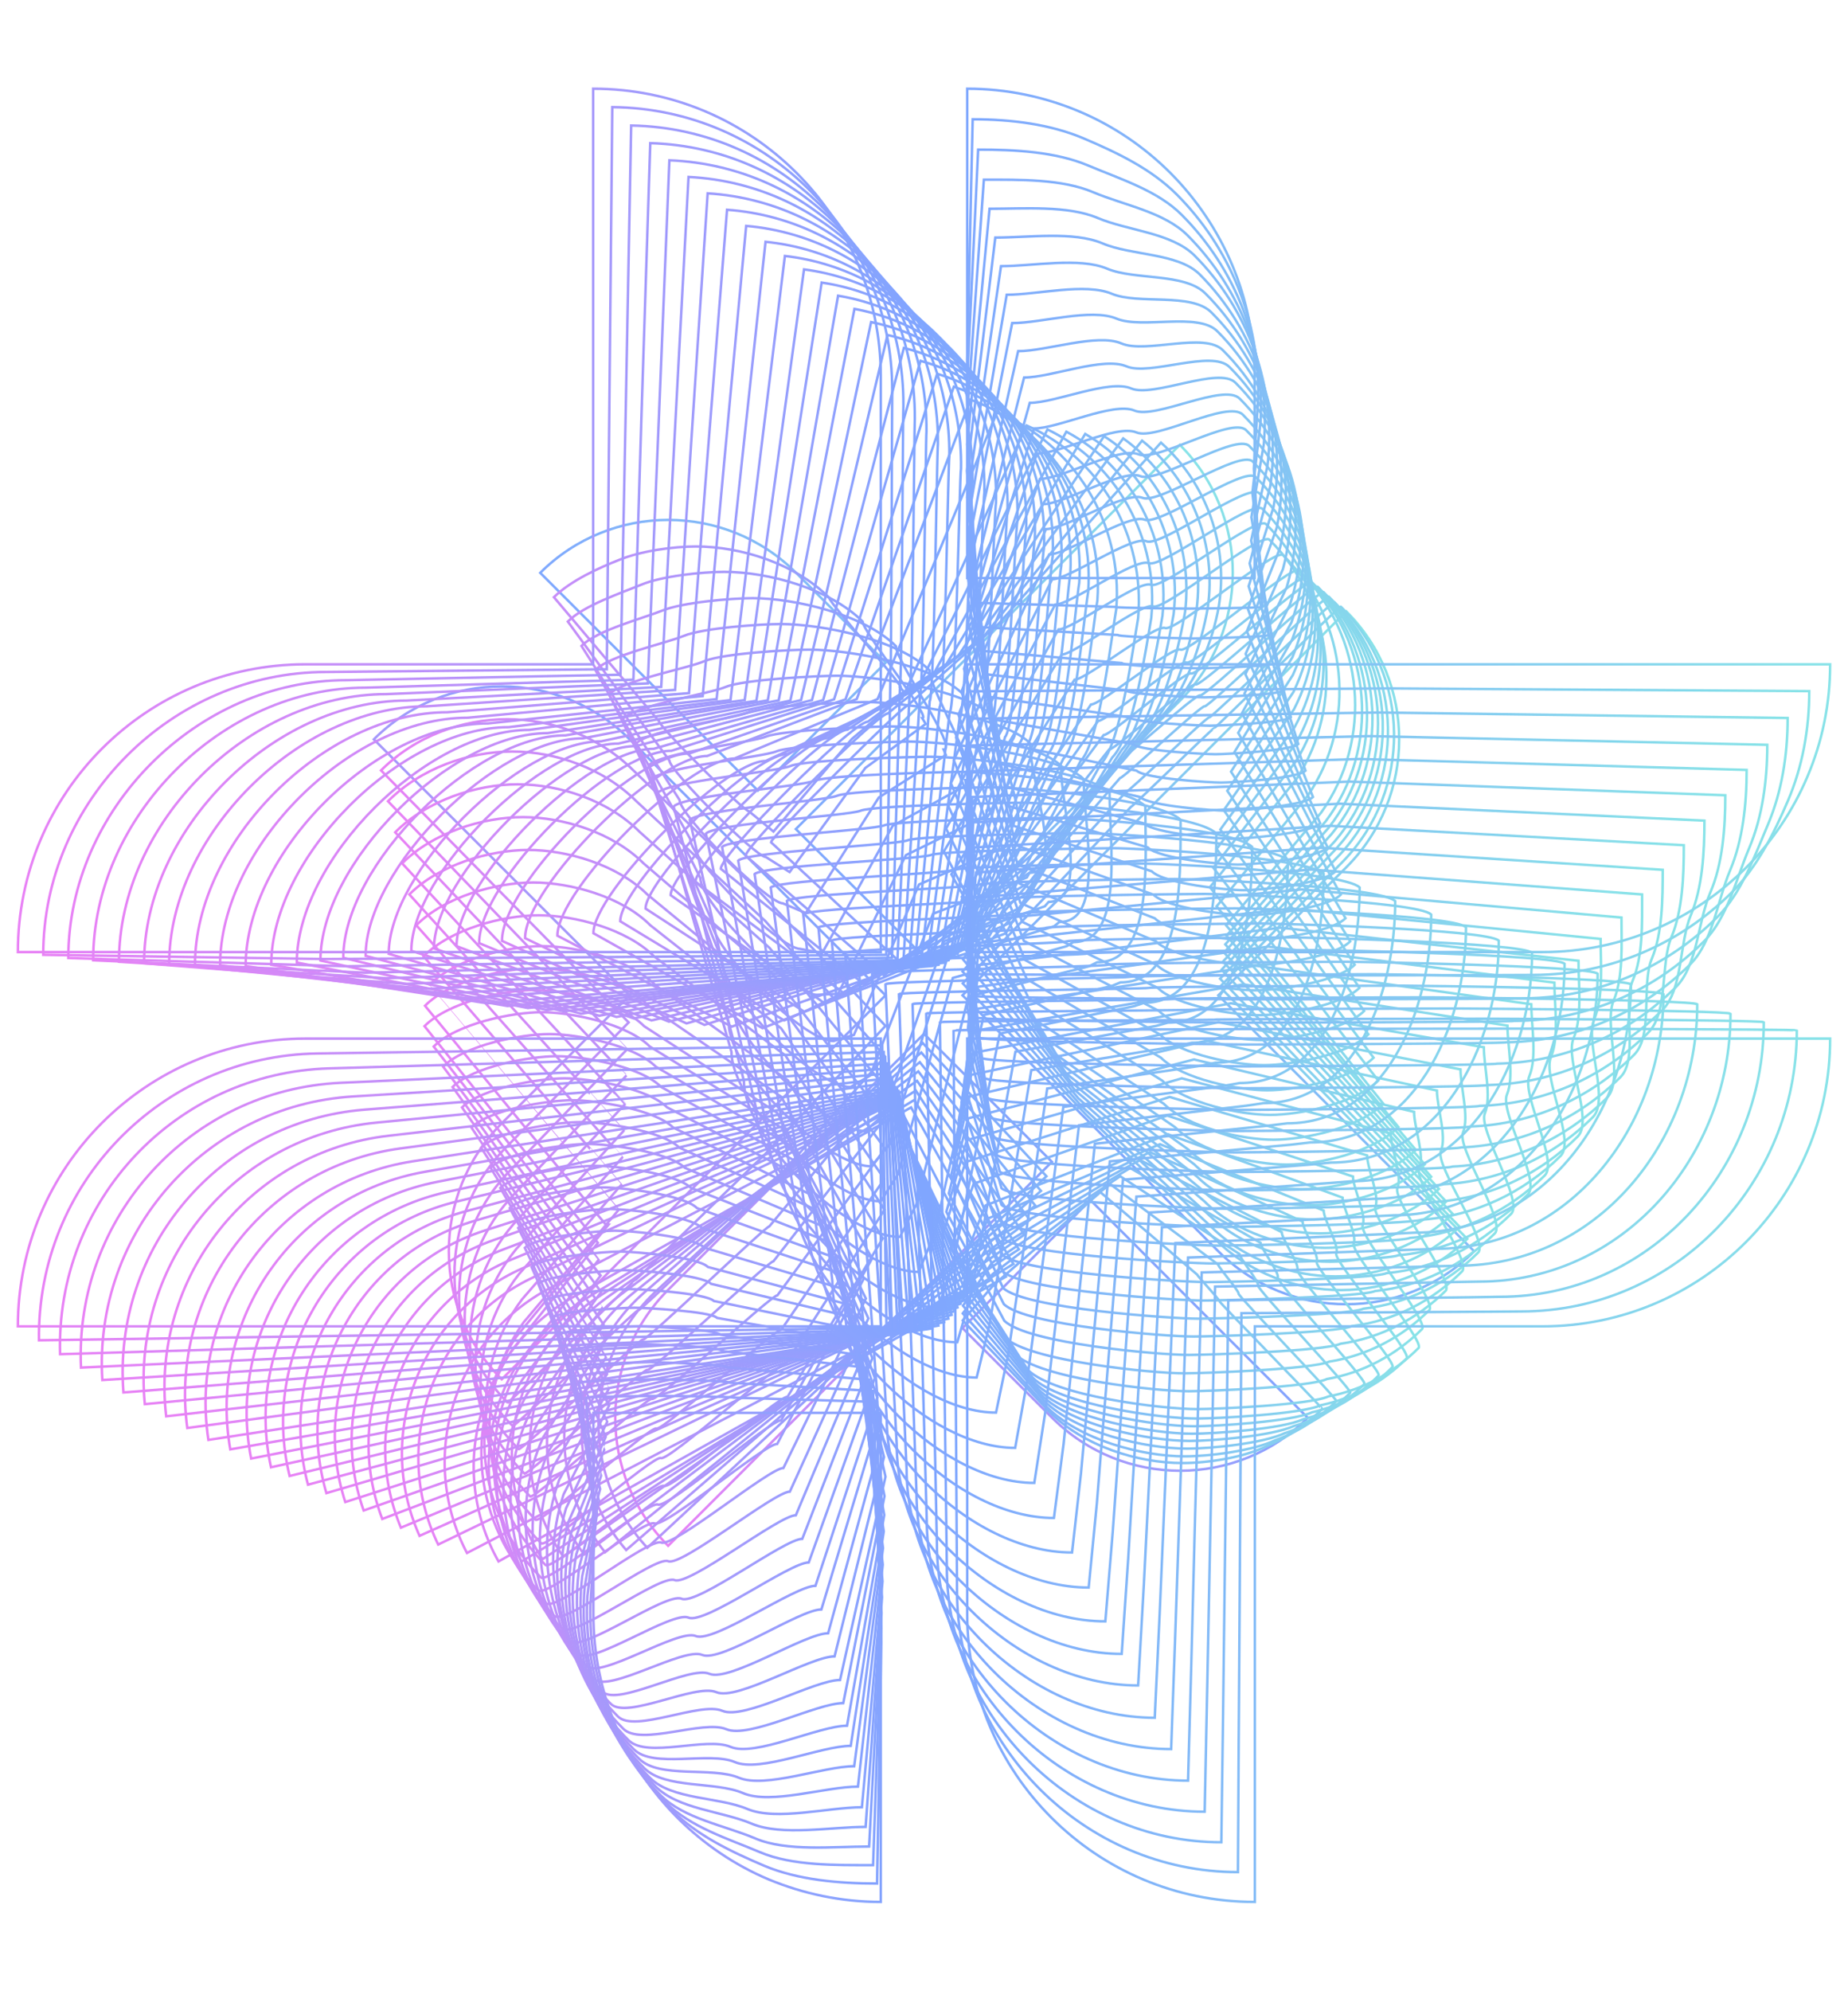 <?xml version="1.0" encoding="utf-8"?>
<!-- Generator: Adobe Illustrator 25.4.0, SVG Export Plug-In . SVG Version: 6.00 Build 0)  -->
<svg version="1.1" id="Layer_1" xmlns="http://www.w3.org/2000/svg" xmlns:xlink="http://www.w3.org/1999/xlink" x="0px" y="0px"
	 viewBox="0 0 744 801" style="enable-background:new 0 0 744 801;" xml:space="preserve">
<style type="text/css">
	.st0{opacity:0.6;}
	.st1{fill:none;stroke:url(#SVGID_1_);stroke-miterlimit:10;}
	.st2{fill:none;stroke:url(#SVGID_00000175301261597810017450000005459630695341619356_);stroke-miterlimit:10;}
	.st3{fill:none;stroke:url(#SVGID_00000056419861162856904180000013777957836307042473_);stroke-miterlimit:10;}
	.st4{fill:none;stroke:url(#SVGID_00000047773587555391994900000002328326785147033996_);stroke-miterlimit:10;}
	.st5{fill:none;stroke:url(#SVGID_00000170250914515693224480000009657891234120730759_);stroke-miterlimit:10;}
	.st6{fill:none;stroke:url(#SVGID_00000114763850366355460350000016230003007451633049_);stroke-miterlimit:10;}
	.st7{fill:none;stroke:url(#SVGID_00000141447711429747330270000008941956844968109737_);stroke-miterlimit:10;}
	.st8{fill:none;stroke:url(#SVGID_00000163755004339693257370000015006136781041712290_);stroke-miterlimit:10;}
	.st9{fill:none;stroke:url(#SVGID_00000155113121324524792940000010497045644550482876_);stroke-miterlimit:10;}
	.st10{fill:none;stroke:url(#SVGID_00000129189841935192906620000001176648861009609632_);stroke-miterlimit:10;}
	.st11{fill:none;stroke:url(#SVGID_00000054967074517766766990000014120623866302103972_);stroke-miterlimit:10;}
	.st12{fill:none;stroke:url(#SVGID_00000141450093503669476720000013536853000485291963_);stroke-miterlimit:10;}
	.st13{fill:none;stroke:url(#SVGID_00000167376757046209201330000012010510686125052860_);stroke-miterlimit:10;}
	.st14{fill:none;stroke:url(#SVGID_00000088817019183261907890000000618534188817410746_);stroke-miterlimit:10;}
	.st15{fill:none;stroke:url(#SVGID_00000008112200566505700850000005877531720063478403_);stroke-miterlimit:10;}
	.st16{fill:none;stroke:url(#SVGID_00000093170563777795351200000016143341379300358069_);stroke-miterlimit:10;}
	.st17{fill:none;stroke:url(#SVGID_00000028305000552939969250000002057539499698652303_);stroke-miterlimit:10;}
	.st18{fill:none;stroke:url(#SVGID_00000157289520387890342260000004556362984529116560_);stroke-miterlimit:10;}
	.st19{fill:none;stroke:url(#SVGID_00000181070036772194580040000003923028490375768751_);stroke-miterlimit:10;}
	.st20{fill:none;stroke:url(#SVGID_00000016792582863375533560000013450584559855109285_);stroke-miterlimit:10;}
	.st21{fill:none;stroke:url(#SVGID_00000013909972065886245680000008177733141586290079_);stroke-miterlimit:10;}
	.st22{fill:none;stroke:url(#SVGID_00000132089188365658189400000010886807421840939152_);stroke-miterlimit:10;}
	.st23{fill:none;stroke:url(#SVGID_00000005974950653919859900000010070717893519002284_);stroke-miterlimit:10;}
	.st24{fill:none;stroke:url(#SVGID_00000025420182093636041460000014510968838164473745_);stroke-miterlimit:10;}
	.st25{fill:none;stroke:url(#SVGID_00000134233931588664348280000006075452256558948255_);stroke-miterlimit:10;}
	.st26{fill:none;stroke:url(#SVGID_00000036951661469418101230000011158391274895369914_);stroke-miterlimit:10;}
	.st27{fill:none;stroke:url(#SVGID_00000157274263835397989750000004583483644985983879_);stroke-miterlimit:10;}
	.st28{fill:none;stroke:url(#SVGID_00000061433122944947307530000004441193991835695279_);stroke-miterlimit:10;}
	.st29{fill:none;stroke:url(#SVGID_00000043425234765408684080000006271292395761275809_);stroke-miterlimit:10;}
	.st30{fill:none;stroke:url(#SVGID_00000079457196557478226080000009033276537508395420_);stroke-miterlimit:10;}
	.st31{fill:none;stroke:url(#SVGID_00000052088894233540018480000008003331896303796923_);stroke-miterlimit:10;}
	.st32{fill:none;stroke:url(#SVGID_00000083077499973065538370000010572801519055849910_);stroke-miterlimit:10;}
</style>
<g class="st0">
	
		<linearGradient id="SVGID_1_" gradientUnits="userSpaceOnUse" x1="-357.017" y1="-336.785" x2="102.9" y2="-336.785" gradientTransform="matrix(0.707 -0.707 -0.707 -0.707 223.702 72.516)">
		<stop  offset="0" style="stop-color:#DA2EEF"/>
		<stop  offset="0.5" style="stop-color:#2B6AFF"/>
		<stop  offset="1" style="stop-color:#39D0D8"/>
	</linearGradient>
	<path class="st1" d="M490.5,400.5L542,349c28.4-28.4,28.4-74.6,0-103l-51.5,51.5L439,349l-51.5,51.5L439,452l51.5,51.5
		c28.4,28.4,74.6,28.4,103,0L542,452L490.5,400.5z M526.5,570.5l-43.8-43.8L439,482.9l-51.5,51.5l36.1,36.1
		c14.2,14.2,32.9,21.3,51.5,21.3S512.3,584.7,526.5,570.5z M372,385l51.5-51.5L475,282c28.4-28.4,28.4-74.6,0-103l0,0l-77.3,77.3
		l-77.3,77.3L372,385z M305,452l-51.5,51.5L202,555l0,0c-28.4-28.4-28.4-74.6,0-103l51.5-51.5l-103-103l0,0
		c28.4-28.4,74.6-28.4,103,0L305,349l51.5,51.5L305,452z M423.5,467.5L372,416L269,519c-28.4,28.4-28.4,74.6,0,103L423.5,467.5z
		 M217.5,230.5l43.8,43.8l43.8,43.8l51.5-51.5l-36.1-36.1c-14.2-14.2-32.9-21.3-51.5-21.3S231.7,216.3,217.5,230.5z"/>
	
		<linearGradient id="SVGID_00000032640937801002005620000010151009529105094330_" gradientUnits="userSpaceOnUse" x1="152.696" y1="401.55" x2="591.405" y2="401.55" gradientTransform="matrix(1 0 0 -1 0 802)">
		<stop  offset="0" style="stop-color:#DA2EEF"/>
		<stop  offset="0.5" style="stop-color:#2B6AFF"/>
		<stop  offset="1" style="stop-color:#39D0D8"/>
	</linearGradient>
	<path style="fill:none;stroke:url(#SVGID_00000032640937801002005620000010151009529105094330_);stroke-miterlimit:10;" d="
		M488.7,293.1c-0.4-0.2-32.8,31.6-33.4,31.6l-17.9,18.8l-15.9,16.7l-33.9,35.5l49.8,53l51.7,49.8c13.8,13.8,32.7,20.6,50.8,20.6
		c18,0,37-6.9,50.8-20.6l-49.8-50.7l-49.8-50.7l49.8-50.7c27.5-28.6,27.1-74.1-1.1-102.3C539.3,243.7,489.1,293.3,488.7,293.1z
		 M443,479.7l-43,37.4l-6.2,7.1l-6.2,7.1l34.9,36.8c13.8,13.8,35.5,20.6,53.6,20.6c10.3,0,24.3-2.2,33.7-6.7
		c8.2-3.4,15.9-8.4,22.5-15.1c0.3-0.3-41.8-43.1-41.6-43.6s-8.7-9.9-8.7-10.4l0,0L443,479.7z M467.4,178.1
		c18.9,16.9,27.1,41.9,23.3,65.8c-2.4,13.8-8.9,30.7-19.6,41.3l-49.8,53.6l-28.7,24.9l-28.6,25l-53.6-49.8l0,0
		c0-2.1,53.1-55.1,55.1-55.1l26-23.4L402,251l32.7-36.5L467.4,178.1L467.4,178.1z M153.4,310c13.8-13.8,32.7-20.6,50.8-20.6
		c18,0,37,6.9,50.8,20.6l51.7,49.8l49.8,53l-49.8,53c-0.5,0-50.9,49.7-51.3,49.6c-0.4-0.1-50.7,49.4-51,49
		c-28.2-28.2-28.6-73.8-1.1-102.3l49.8-50.7C253.1,411.4,153.4,310,153.4,310z M421.3,473.3l-49.8-53.6l-107.2,99.7
		c-29.6,27.5-31.3,73.8-3.7,103.4L421.3,473.3z M223,240.3l20.8,24.6l21.5,25.3c0,2.1,34.2,36.3,36.3,36.3l9.8,8.1l10.8-12.8
		l20.7-24.4l21.6-18.3l-1.9-2.3c2.1,0-28.8-34.2-28.8-36.3c-13.8-13.8-35.5-20.6-53.6-20.6c-9.2,0-22.1,1.8-30.7,5.3
		C241.3,228.4,229.8,233.6,223,240.3z"/>
	
		<linearGradient id="SVGID_00000149364894359906971190000012456460789730750118_" gradientUnits="userSpaceOnUse" x1="155.499" y1="401.498" x2="588.301" y2="401.498" gradientTransform="matrix(1 0 0 -1 0 802)">
		<stop  offset="0" style="stop-color:#DA2EEF"/>
		<stop  offset="0.5" style="stop-color:#2B6AFF"/>
		<stop  offset="1" style="stop-color:#39D0D8"/>
	</linearGradient>
	<path style="fill:none;stroke:url(#SVGID_00000149364894359906971190000012456460789730750118_);stroke-miterlimit:10;" d="
		M486.8,288.7c-0.9-0.4-32.7,30.3-33.8,30.3l-17.3,19l-15.4,16.9l-32.8,36l48.2,54.5l51.9,48.2c13.3,13.3,32.6,20,50,20
		s36.7-6.7,50-20l-48.2-49.9l-48.2-49.9l48.2-49.9c26.6-28.7,25.8-73.7-2.2-101.6C536.7,241.4,487.7,289,486.8,288.7z M447,476.5
		l-47.4,36.2l-6,7.9l-6,7.9l33.7,37.5c13.3,13.3,38.2,20,55.7,20c9.9,0,27.3-2.2,36.5-6.5c9-3.3,17.4-8.6,24.5-15.7
		c0.7-0.7-39.7-42.4-39.4-43.3c0.4-0.9-8.1-10.5-8.1-11.6l0,0L447,476.5z M459.8,177.3c20.4,16.3,30.1,42.2,26.4,67.5
		c-2.3,13.3-8.6,33.5-18.9,43.8l-48.2,55.7l-31.6,24.1l-31.6,24.1l-55.7-48.2l0,0c0-4.1,53-57.2,57.2-57.2l27.9-22.6l11.2-9
		l31.6-39.1L459.8,177.3L459.8,177.3z M156.2,322.4c13.3-13.3,32.6-20,50-20c17.4,0,36.7,6.7,50,20l51.9,48.2l48.2,54.5l-48.2,54.5
		c-1,0-50.2,48-51.1,47.6s-49.9,47.3-50.6,46.6c-28-28-28.8-73-2.2-101.6l48.2-49.9C252.6,422.3,156.2,322.4,156.2,322.4z
		 M419.1,479.2l-48.2-55.7l-111.3,96.4c-30.7,26.6-34.1,73.1-7.5,103.8L419.1,479.2z M228.6,250.1l20.1,27.6l20.8,28.3
		c0,4.1,34.8,38.9,38.9,38.9l9.5,6l10.5-14.4l20-27.5l24.3-17.7l-1.4-2.3c4.1,0-24-34.8-24-38.9c-13.3-13.3-38.2-20-55.7-20
		c-8.9,0-25.2,1.7-33.5,5.2C250.1,238.6,235.1,243.6,228.6,250.1z"/>
	
		<linearGradient id="SVGID_00000047763629807465743980000002963376262382477955_" gradientUnits="userSpaceOnUse" x1="158.403" y1="401.496" x2="585.496" y2="401.496" gradientTransform="matrix(1 0 0 -1 0 802)">
		<stop  offset="0" style="stop-color:#DA2EEF"/>
		<stop  offset="0.5" style="stop-color:#2B6AFF"/>
		<stop  offset="1" style="stop-color:#39D0D8"/>
	</linearGradient>
	<path style="fill:none;stroke:url(#SVGID_00000047763629807465743980000002963376262382477955_);stroke-miterlimit:10;" d="
		M485,284.2c-1.3-0.6-32.6,28.9-34.1,28.9l-16.7,19.3l-14.9,17.1l-31.7,36.4l46.5,56l52.1,46.5c12.8,12.8,32.5,19.3,49.3,19.3
		s36.5-6.4,49.3-19.3l-46.5-49.1l-46.5-49.1l46.5-49.1c25.7-28.8,24.4-73.2-3.3-101C534.1,239.1,486.4,284.8,485,284.2z M451,473.3
		l-51.7,34.9l-5.8,8.6l-5.8,8.6l32.6,38.2c12.8,12.8,40.9,19.3,57.7,19.3c9.6,0,30.4-2.1,39.2-6.2c9.8-3.2,18.9-8.7,26.4-16.3
		c1-1-37.7-41.8-37.1-43.1s-7.5-11.2-7.5-12.7l0,0L451,473.3z M452.2,176.4c22,15.8,33.1,42.5,29.5,69.1
		c-2.3,12.9-8.3,36.4-18.3,46.3l-46.5,57.7l-34.5,23.3l-34.5,23.3l-57.7-46.5l0,0c0-6.2,53-59.2,59.2-59.2l29.8-21.8l11.9-8.7
		l30.5-41.7L452.2,176.4L452.2,176.4z M159.1,334.9c12.8-12.8,32.5-19.3,49.3-19.3c16.8,0,36.5,6.4,49.3,19.3l52.1,46.5l46.5,56
		l-46.5,56c-1.5,0-49.5,46.2-50.9,45.6c-1.3-0.6-49.1,45.1-50.1,44.1c-27.7-27.7-29-72.2-3.3-101L252,433
		C252.1,433.2,159.1,334.9,159.1,334.9z M416.8,485.1l-46.5-57.7l-115.5,93c-31.9,25.7-36.9,72.4-11.2,104.2L416.8,485.1z
		 M234.1,259.9l19.4,30.7l20.1,31.3c0,6.2,35.4,41.6,41.6,41.6l9.2,3.9l10.1-16l19.3-30.5l27-17.1l-0.9-2.2
		c6.2,0-19.2-35.4-19.2-41.6c-12.8-12.8-40.9-19.3-57.7-19.3c-8.6,0-28.3,1.7-36.4,5C258.9,248.8,240.4,253.6,234.1,259.9z"/>
	
		<linearGradient id="SVGID_00000137106809838215852150000010033079390639787153_" gradientUnits="userSpaceOnUse" x1="161.206" y1="401.494" x2="582.894" y2="401.494" gradientTransform="matrix(1 0 0 -1 0 802)">
		<stop  offset="0" style="stop-color:#DA2EEF"/>
		<stop  offset="0.5" style="stop-color:#2B6AFF"/>
		<stop  offset="1" style="stop-color:#39D0D8"/>
	</linearGradient>
	<path style="fill:none;stroke:url(#SVGID_00000137106809838215852150000010033079390639787153_);stroke-miterlimit:10;" d="
		M483.2,279.8c-1.8-0.8-32.5,27.5-34.5,27.5l-16.1,19.5l-14.3,17.3L387.8,381l44.9,57.6l52.3,44.9c12.4,12.4,32.4,18.6,48.6,18.6
		c16.2,0,36.2-6.2,48.6-18.6l-44.9-48.3l-44.9-48.3l44.9-48.3c24.8-28.9,23.1-72.8-4.4-100.3C531.5,236.8,485,280.6,483.2,279.8z
		 M455,470l-56.1,33.7l-5.6,9.3l-5.6,9.3l31.4,38.9c12.4,12.4,43.6,18.6,59.8,18.6c9.2,0,33.4-2,42-6c10.6-3,20.4-8.9,28.4-16.9
		c1.4-1.4-35.7-41.1-34.9-42.9c0.8-1.8-6.9-11.8-6.9-13.9l0,0L455,470z M444.5,175.5c23.5,15.2,36,42.9,32.6,70.8
		c-2.2,12.4-8,39.2-17.6,48.8l-44.9,59.8l-37.4,22.4l-37.4,22.4L280,354.8l0,0c0-8.3,52.9-61.2,61.2-61.2l31.7-21l12.7-8.4
		l29.4-44.4L444.5,175.5L444.5,175.5z M161.9,347.4c12.4-12.4,32.4-18.6,48.6-18.6s36.2,6.2,48.6,18.6l52.3,44.9l44.9,57.6
		l-44.9,57.6c-2.1,0-48.9,44.4-50.7,43.7c-1.8-0.8-48.3,43-49.6,41.7c-27.5-27.5-29.2-71.4-4.4-100.3l44.9-48.3
		C251.6,444.1,161.9,347.4,161.9,347.4z M414.6,490.9l-44.9-59.8l-119.6,89.7c-33,24.8-39.7,71.6-14.9,104.7L414.6,490.9z
		 M239.7,269.6l18.8,33.7l19.4,34.3c0,8.3,36,44.2,44.2,44.2l8.9,1.7l9.8-17.6l18.6-33.6L389,316l-0.4-2.1c8.3,0-14.4-36-14.4-44.2
		c-12.4-12.4-43.6-18.6-59.8-18.6c-8.3,0-31.5,1.6-39.2,4.8C267.7,259,245.7,263.6,239.7,269.6z"/>
	
		<linearGradient id="SVGID_00000012447923544266156290000012104577218080276147_" gradientUnits="userSpaceOnUse" x1="164.109" y1="401.492" x2="579.993" y2="401.492" gradientTransform="matrix(1 0 0 -1 0 802)">
		<stop  offset="0" style="stop-color:#DA2EEF"/>
		<stop  offset="0.5" style="stop-color:#2B6AFF"/>
		<stop  offset="1" style="stop-color:#39D0D8"/>
	</linearGradient>
	<path style="fill:none;stroke:url(#SVGID_00000012447923544266156290000012104577218080276147_);stroke-miterlimit:10;" d="
		M481.4,275.4c-2.2-0.9-32.3,26.2-34.9,26.2L431,321.3l-13.8,17.5l-29.4,37.3l43.2,59.1l52.5,43.2c11.9,11.9,32.2,17.9,47.9,17.9
		c15.6,0,35.9-6,47.9-17.9L536,430.9l-43.2-47.6l43.2-47.6c23.9-29,21.8-72.4-5.5-99.6C528.9,234.5,483.7,276.4,481.4,275.4z
		 M459,466.8l-60.4,32.4l-5.4,10.1l-5.4,10.1L418,559c11.9,11.9,46.2,17.9,61.9,17.9c8.9,0,36.5-1.9,44.7-5.8
		c11.4-2.9,21.9-9,30.4-17.6c1.7-1.7-33.7-40.4-32.7-42.7c0.9-2.2-6.3-12.4-6.3-15l0,0L459,466.8z M436.9,174.6
		c25,14.6,39,43.2,35.6,72.5c-2.1,11.9-7.7,42.1-17,51.3l-43.2,61.9L372,381.9l-40.3,21.6L270,360.2l0,0c0-10.3,52.9-63.2,63.2-63.2
		l33.6-20.3l13.4-8.1l28.4-47L436.9,174.6L436.9,174.6z M164.8,359.9C176.7,348,197,342,212.7,342c15.6,0,35.9,6,47.9,17.9
		l52.5,43.2l43.2,59.1l-43.3,59c-2.6,0-48.2,42.7-50.5,41.7c-2.2-0.9-47.4,40.9-49.1,39.2c-27.2-27.2-29.3-70.6-5.5-99.6l43.2-47.5
		C251.2,455,164.8,359.9,164.8,359.9z M412.4,496.8l-43.2-61.9l-123.7,86.4c-34.2,23.9-42.5,70.9-18.7,105.1L412.4,496.8z
		 M245.2,279.4l18.1,36.7l18.7,37.3c0,10.3,36.6,46.9,46.9,46.9l8.5-0.4l9.4-19.2l17.9-36.6l32.4-15.9l0.1-2
		c10.3,0-9.5-36.6-9.5-46.9c-11.9-11.9-46.2-17.9-61.9-17.9c-8,0-34.6,1.5-42.1,4.6C276.5,269.1,251.1,273.6,245.2,279.4z"/>
	
		<linearGradient id="SVGID_00000145042786860764482550000013261354320562951560_" gradientUnits="userSpaceOnUse" x1="166.913" y1="401.441" x2="576.885" y2="401.441" gradientTransform="matrix(1 0 0 -1 0 802)">
		<stop  offset="0" style="stop-color:#DA2EEF"/>
		<stop  offset="0.5" style="stop-color:#2B6AFF"/>
		<stop  offset="1" style="stop-color:#39D0D8"/>
	</linearGradient>
	<path style="fill:none;stroke:url(#SVGID_00000145042786860764482550000013261354320562951560_);stroke-miterlimit:10;" d="
		M479.6,271c-2.7-1.1-32.2,24.8-35.3,24.8l-14.9,20l-13.3,17.8l-28.3,37.8l41.5,60.6l52.7,41.5c11.5,11.5,32.1,17.2,47.1,17.2
		s35.7-5.7,47.1-17.2l-41.5-46.8L493.3,380l41.5-46.8c22.9-29.1,20.4-71.9-6.6-98.9C526.3,232.2,482.3,272.1,479.6,271z M463,463.6
		l-64.8,31.2l-5.2,10.8l-5.2,10.8l29.1,40.3c11.5,11.5,48.9,17.2,63.9,17.2c8.6,0,39.5-1.9,47.4-5.6c12.2-2.8,23.4-9.2,32.4-18.2
		c2-2-31.6-39.7-30.5-42.4c1.1-2.7-5.7-13.1-5.7-16.2l0,0L463,463.6z M429.3,173.7c26.5,14.1,41.9,43.5,38.7,74.1
		c-2,11.5-7.5,44.9-16.3,53.8l-41.5,63.9L367,386.3l-43.2,20.8l-63.9-41.5l0,0c0-12.4,52.9-65.2,65.2-65.2l35.5-19.5l14.2-7.8
		l27.3-49.7L429.3,173.7L429.3,173.7z M167.6,372.3c11.5-11.5,32.1-17.2,47.1-17.2s35.7,5.7,47.1,17.2l52.7,41.5l41.5,60.6
		L314.6,535c-3.1,0-47.6,40.9-50.3,39.8c-2.7-1.1-46.6,38.8-48.7,36.7c-27-27-29.5-69.8-6.6-98.9l41.5-46.8
		C250.7,465.9,167.6,372.3,167.6,372.3z M410.2,502.7l-41.5-63.9l-127.9,83.1c-35.3,22.9-45.4,70.2-22.4,105.5L410.2,502.7z
		 M250.8,289.2l17.4,39.8l17.9,40.4c0,12.4,37.1,49.5,49.5,49.5l8.2-2.5l9-20.8l17.2-39.7l35.1-15.3l0.6-2c12.4,0-4.7-37.2-4.7-49.5
		c-11.5-11.5-48.9-17.2-63.9-17.2c-7.6,0-37.7,1.5-44.9,4.5C285.3,279.3,256.4,283.6,250.8,289.2z"/>
	
		<linearGradient id="SVGID_00000129910249350026472380000007479560569852173494_" gradientUnits="userSpaceOnUse" x1="169.817" y1="401.439" x2="574.283" y2="401.439" gradientTransform="matrix(1 0 0 -1 0 802)">
		<stop  offset="0" style="stop-color:#DA2EEF"/>
		<stop  offset="0.5" style="stop-color:#2B6AFF"/>
		<stop  offset="1" style="stop-color:#39D0D8"/>
	</linearGradient>
	<path style="fill:none;stroke:url(#SVGID_00000129910249350026472380000007479560569852173494_);stroke-miterlimit:10;" d="
		M477.8,266.6c-3.1-1.3-32.1,23.5-35.7,23.5l-14.3,20.2l-12.7,18L388,366.5l39.9,62.1l52.9,39.9c11,11,32,16.5,46.4,16.5
		s35.4-5.5,46.4-16.5l-39.9-46l-39.9-46l39.9-46c22-29.2,19.1-71.5-7.7-98.2C523.6,229.9,480.9,267.9,477.8,266.6z M467,460.4
		l-69.2,29.9l-5,11.5l-5,11.5l27.9,41c11,11,51.6,16.5,66,16.5c8.2,0,42.6-1.8,50.2-5.4c13-2.7,24.9-9.3,34.4-18.8
		c2.4-2.4-29.6-39.1-28.3-42.2s-5.1-13.7-5.1-17.3l0,0L467,460.4z M421.7,172.8c28,13.5,44.9,43.9,41.8,75.8
		c-1.9,11-7.2,47.7-15.7,56.2l-39.9,66l-46.1,19.9l-46.1,19.9l-66-39.9l0,0c0-14.4,52.8-67.3,67.3-67.3l37.4-18.7l14.9-7.5
		l26.2-52.3L421.7,172.8L421.7,172.8z M170.5,384.8c11-11,32-16.5,46.4-16.5s35.4,5.5,46.4,16.5l52.9,39.9l39.9,62.1l-39.9,62.1
		c-3.6,0-46.9,39.1-50.1,37.8c-3.1-1.3-45.8,36.6-48.2,34.3c-26.8-26.8-29.7-69-7.7-98.2l39.9-46
		C250.2,476.8,170.5,384.8,170.5,384.8z M408,508.6l-39.9-66l-132,79.8c-36.5,22-48.2,69.4-26.1,105.9L408,508.6z M256.3,299
		l16.7,42.8l17.2,43.4c0,14.4,37.7,52.2,52.2,52.2l7.9-4.6l8.7-22.4l16.6-42.7l37.8-14.6l1.1-1.9c14.4,0,0.1-37.7,0.1-52.2
		c-11-11-51.6-16.5-66-16.5c-7.3,0-40.8,1.4-47.7,4.3C294.1,289.5,261.7,293.6,256.3,299z"/>
	
		<linearGradient id="SVGID_00000084493298573110785820000007500299193499565497_" gradientUnits="userSpaceOnUse" x1="171.921" y1="401.555" x2="571.77" y2="401.555" gradientTransform="matrix(1 0 0 -1 0 802)">
		<stop  offset="0" style="stop-color:#DA2EEF"/>
		<stop  offset="0.5" style="stop-color:#2B6AFF"/>
		<stop  offset="1" style="stop-color:#39D0D8"/>
	</linearGradient>
	<path style="fill:none;stroke:url(#SVGID_00000084493298573110785820000007500299193499565497_);stroke-miterlimit:10;" d="
		M475.3,261.4c-3.6-1.5-32,22.1-36.1,22.1L425.4,304l-12.2,18.2l-26,38.7l38.2,63.6l53.2,38.2c10.6,10.6,31.9,15.8,45.7,15.8
		s35.1-5.3,45.7-15.8l-38.2-45.2l-38.2-45.2l38.2-45.2c21.1-29.4,17.8-71-8.8-97.6C520.3,226.9,478.8,262.9,475.3,261.4z
		 M470.2,456.4l-73.5,28.7l-4.8,12.2l-4.8,12.2l26.7,41.7c10.6,10.6,54.3,15.8,68.1,15.8c7.9,0,45.6-1.7,52.9-5.1
		c13.8-2.6,26.4-9.5,36.3-19.5c2.7-2.7-27.6-38.4-26.1-42s-4.5-14.4-4.5-18.5l0,0L470.2,456.4z M413.3,171.2
		c29.5,12.9,47.8,44.2,44.9,77.5c-1.9,10.6-6.9,50.6-15,58.7L405,375.5l-49,19.1l-49,19.1l-68.1-38.2l0,0
		c0-16.5,52.8-69.3,69.3-69.3l39.3-17.9l15.7-7.2l25.1-55L413.3,171.2L413.3,171.2z M172.6,396.5c10.6-10.6,31.9-15.8,45.7-15.8
		c13.8,0,35.1,5.3,45.7,15.8l53.2,38.2l38.2,63.6L317.1,562c-4.1,0-46.3,37.4-49.8,35.9c-3.6-1.5-45,34.5-47.7,31.8
		c-26.5-26.5-29.9-68.2-8.8-97.6l38.2-45.2C249,486.9,172.6,396.5,172.6,396.5z M405,513.7l-38.2-68.1L230.6,522
		c-37.6,21.1-51,68.7-29.9,106.3L405,513.7z M261.1,308l16,45.9l16.5,46.4c0,16.5,38.3,54.8,54.8,54.8l7.5-6.7l8.3-24l15.9-45.7
		l40.5-14l1.6-1.8c16.5,0,4.9-38.3,4.9-54.8c-10.6-10.6-54.3-15.8-68.1-15.8c-7,0-44,1.4-50.6,4.1
		C302.1,298.9,266.3,302.8,261.1,308z"/>
	
		<linearGradient id="SVGID_00000168810479880861270660000000811200547616981663_" gradientUnits="userSpaceOnUse" x1="170.425" y1="401.624" x2="573.221" y2="401.624" gradientTransform="matrix(1 0 0 -1 0 802)">
		<stop  offset="0" style="stop-color:#DA2EEF"/>
		<stop  offset="0.5" style="stop-color:#2B6AFF"/>
		<stop  offset="1" style="stop-color:#39D0D8"/>
	</linearGradient>
	<path style="fill:none;stroke:url(#SVGID_00000168810479880861270660000000811200547616981663_);stroke-miterlimit:10;" d="
		M469.1,252.7c-4-1.7-31.8,20.8-36.5,20.8l-13.2,20.7l-11.7,18.4L383,351.8l36.6,65.1l53.4,36.6c10.1,10.1,31.7,15.1,45,15.1
		c13.2,0,34.9-5,45-15.1l-36.6-44.4l-36.6-44.4l36.6-44.4c20.2-29.5,16.4-70.6-9.8-96.9C513.3,220.3,473.2,254.4,469.1,252.7z
		 M469.9,448.9L392,476.3l-4.6,13l-4.6,13l25.6,42.4c10.1,10.1,56.9,15.1,70.2,15.1c7.5,0,48.7-1.6,55.6-4.9
		c14.5-2.5,27.9-9.7,38.3-20.1c3-3-25.6-37.7-23.9-41.8s-3.9-15-3.9-19.6l0,0L469.9,448.9z M401.4,166c31,12.4,50.8,44.5,48,79.1
		c-1.8,10.1-6.6,53.4-14.4,61.2l-36.6,70.2l-51.9,18.3l-51.9,18.3l-70.2-36.6l0,0c0-18.6,52.7-71.3,71.3-71.3l41.1-17.1l16.5-6.8
		l24-57.6L401.4,166L401.4,166z M171.1,404.7c10.1-10.1,31.7-15.1,45-15.1c13.2,0,34.9,5,45,15.1l53.4,36.6l36.6,65.1l-36.6,65.1
		c-4.6,0-45.6,35.6-49.6,33.9c-4-1.7-44.2,32.4-47.2,29.3c-26.3-26.3-30-67.4-9.8-96.9l36.6-44.4
		C244.2,493.5,171.1,404.7,171.1,404.7z M398.5,515.3l-36.6-70.2l-140.3,73.1c-38.8,20.2-53.8,68-33.6,106.7L398.5,515.3z
		 M262.3,313.5l15.3,48.9l15.8,49.4c0,18.6,38.9,57.5,57.5,57.5l7.2-8.8l7.9-25.6l15.2-48.8l43.2-13.4l2.1-1.7
		c18.6,0,9.8-38.9,9.8-57.5c-10.1-10.1-56.9-15.1-70.2-15.1c-6.7,0-47.1,1.3-53.4,3.9C306.6,304.8,267.3,308.5,262.3,313.5z"/>
	
		<linearGradient id="SVGID_00000139280718995036158050000003103169065147560357_" gradientUnits="userSpaceOnUse" x1="167.937" y1="401.593" x2="576.198" y2="401.593" gradientTransform="matrix(1 0 0 -1 0 802)">
		<stop  offset="0" style="stop-color:#DA2EEF"/>
		<stop  offset="0.5" style="stop-color:#2B6AFF"/>
		<stop  offset="1" style="stop-color:#39D0D8"/>
	</linearGradient>
	<path style="fill:none;stroke:url(#SVGID_00000139280718995036158050000003103169065147560357_);stroke-miterlimit:10;" d="
		M464.3,244c-4.5-1.9-31.7,19.4-36.9,19.4l-12.6,21L403.7,303L380,342.6l34.9,66.6l53.6,34.9c9.6,9.6,31.6,14.5,44.2,14.5
		c12.6,0,34.6-4.8,44.2-14.5L522,400.6L487.1,357l34.9-43.6c19.3-29.6,15.1-70.2-10.9-96.2C507.7,213.7,468.7,245.9,464.3,244z
		 M470.9,441.4l-82.2,26.2l-4.3,13.7l-4.3,13.7l24.4,43.1c9.6,9.6,59.6,14.5,72.2,14.5c7.2,0,51.7-1.6,58.4-4.7
		c15.3-2.4,29.4-9.8,40.3-20.7c3.4-3.4-23.5-37.1-21.7-41.5c1.9-4.5-3.3-15.6-3.3-20.8l0,0L470.9,441.4z M390.7,160.8
		c32.5,11.8,53.7,44.9,51.1,80.8c-1.7,9.6-6.3,56.2-13.7,63.7l-34.9,72.2L338.4,395l-54.8,17.4l-72.2-34.9l0,0
		c0-20.6,52.7-73.3,73.3-73.3l43-16.4l17.2-6.5l22.9-60.3L390.7,160.8L390.7,160.8z M170.9,412.9c9.6-9.6,31.6-14.5,44.2-14.5
		s34.6,4.8,44.2,14.5l53.6,34.9l34.9,66.6L312.9,581c-5.2,0-45,33.8-49.4,32c-4.5-1.9-43.4,30.3-46.8,26.9
		c-26-26-30.2-66.6-10.9-96.2l34.9-43.6C240.7,500.1,170.9,412.9,170.9,412.9z M393.2,516.8l-34.9-72.2l-144.5,69.8
		c-39.9,19.3-56.6,67.2-37.4,107.1L393.2,516.8z M264.8,319l14.6,51.9l15.1,52.4c0,20.6,39.5,60.1,60.1,60.1l6.9-10.9l7.6-27.2
		l14.5-51.8l45.9-12.8l2.6-1.6c20.6,0,14.6-39.5,14.6-60.1c-9.6-9.6-59.6-14.5-72.2-14.5c-6.4,0-50.2,1.2-56.2,3.7
		C312.4,310.7,269.5,314.3,264.8,319z"/>
	
		<linearGradient id="SVGID_00000078744728647390472510000005420512600615718841_" gradientUnits="userSpaceOnUse" x1="161.32" y1="401.558" x2="582.871" y2="401.558" gradientTransform="matrix(1 0 0 -1 0 802)">
		<stop  offset="0" style="stop-color:#DA2EEF"/>
		<stop  offset="0.5" style="stop-color:#2B6AFF"/>
		<stop  offset="1" style="stop-color:#39D0D8"/>
	</linearGradient>
	<path style="fill:none;stroke:url(#SVGID_00000078744728647390472510000005420512600615718841_);stroke-miterlimit:10;" d="
		M463.4,235.3c-4.9-2.1-31.6,18-37.3,18l-12,21.2l-10.6,18.8l-22.6,40.1l33.2,68.2l53.8,33.2c9.2,9.2,31.5,13.8,43.5,13.8
		c12,0,34.3-4.6,43.5-13.8L521.7,392l-33.2-42.8l33.2-42.8c18.4-29.7,13.8-69.7-12-95.5C505.9,207.2,468.3,237.4,463.4,235.3z
		 M475.8,433.9l-86.6,24.9l-4.1,14.4l-4.1,14.4l23.3,43.8c9.2,9.2,62.3,13.8,74.3,13.8c6.8,0,54.8-1.5,61.1-4.5
		c16.1-2.3,30.9-10,42.3-21.3c3.7-3.7-21.5-36.4-19.4-41.3s-2.7-16.3-2.7-22l0,0L475.8,433.9z M384,155.6
		c34,11.3,56.7,45.2,54.1,82.5c-1.6,9.2-6,59.1-13.1,66.2l-33.2,74.3l-57.7,16.6l-57.7,16.6l-74.3-33.2l0,0
		c0-22.7,52.7-75.4,75.4-75.4l44.9-15.6l18-6.2l21.8-62.9L384,155.6L384,155.6z M174.6,421.1c9.2-9.2,31.5-13.8,43.5-13.8
		s34.3,4.6,43.5,13.8l53.8,33.2l33.2,68.2l-33.2,68.2c-5.7,0-44.3,32.1-49.2,30c-4.9-2.1-42.6,28.1-46.3,24.4
		c-25.8-25.8-30.4-65.8-12-95.5l33.2-42.8C241.1,506.7,174.6,421.1,174.6,421.1z M391.8,518.4l-33.2-74.3L210,510.5
		c-41,18.4-59.4,66.5-41.1,107.5L391.8,518.4z M271.2,324.5l13.9,55l14.4,55.4c0,22.7,40.1,62.8,62.8,62.8l6.6-13l7.2-28.8
		l13.8-54.9l48.6-12.2l3.2-1.6c22.7,0,19.4-40.1,19.4-62.8c-9.2-9.2-62.3-13.8-74.3-13.8c-6.1,0-53.3,1.2-59.1,3.6
		C322,316.6,275.8,320,271.2,324.5z"/>
	
		<linearGradient id="SVGID_00000168804551065999909070000000736208864752884865_" gradientUnits="userSpaceOnUse" x1="154.58" y1="401.566" x2="589.58" y2="401.566" gradientTransform="matrix(1 0 0 -1 0 802)">
		<stop  offset="0" style="stop-color:#DA2EEF"/>
		<stop  offset="0.5" style="stop-color:#2B6AFF"/>
		<stop  offset="1" style="stop-color:#39D0D8"/>
	</linearGradient>
	<path style="fill:none;stroke:url(#SVGID_00000168804551065999909070000000736208864752884865_);stroke-miterlimit:10;" d="
		M462.5,226.6c-5.4-2.3-31.5,16.7-37.7,16.7l-11.4,21.4l-10.1,19.1l-21.5,40.5l31.6,69.7l54,31.6c8.7,8.7,31.3,13.1,42.8,13.1
		c11.4,0,34.1-4.4,42.8-13.1l-31.6-42l-31.6-42l31.6-42c17.4-29.8,12.4-69.3-13.1-94.8C504.2,200.6,467.8,228.8,462.5,226.6z
		 M480.7,426.3L389.8,450l-3.9,15.1l-3.9,15.1l22.1,44.5c8.7,8.7,65,13.1,76.4,13.1c6.5,0,57.8-1.4,63.8-4.2
		c16.9-2.1,32.4-10.1,44.3-22c4.1-4.1-19.5-35.7-17.2-41.1s-2.1-16.9-2.1-23.1l0,0L480.7,426.3z M377.3,150.4
		c35.5,10.7,59.7,45.5,57.2,84.1c-1.5,8.7-5.7,61.9-12.4,68.6l-31.6,76.4l-60.6,15.8l-60.6,15.8l-76.4-31.6l0,0
		c0-24.8,52.6-77.4,77.4-77.4l46.8-14.8l18.7-5.9l20.7-65.5L377.3,150.4L377.3,150.4z M178.4,429.2c8.7-8.7,31.3-13.1,42.8-13.1
		c11.4,0,34.1,4.4,42.8,13.1l54,31.6l31.6,69.7L318,600.2c-6.2,0-43.7,30.3-49,28s-41.8,26-45.8,22c-25.5-25.5-30.6-65-13.1-94.8
		l31.6-42C241.5,513.3,178.4,429.2,178.4,429.2z M390.5,520L359,443.6l-152.8,63.1c-42.2,17.4-62.3,65.8-44.8,108L390.5,520z
		 M277.7,329.9l13.2,58l13.6,58.5c0,24.8,40.7,65.4,65.4,65.4l6.2-15.1l6.9-30.4l13.1-57.9l51.3-11.6l3.7-1.5
		c24.8,0,24.2-40.7,24.2-65.4c-8.7-8.7-65-13.1-76.4-13.1c-5.8,0-56.5,1.1-61.9,3.4C331.8,322.4,282,325.7,277.7,329.9z"/>
	
		<linearGradient id="SVGID_00000101077788478555544560000014286156856863155093_" gradientUnits="userSpaceOnUse" x1="147.888" y1="401.557" x2="596.186" y2="401.557" gradientTransform="matrix(1 0 0 -1 0 802)">
		<stop  offset="0" style="stop-color:#DA2EEF"/>
		<stop  offset="0.5" style="stop-color:#2B6AFF"/>
		<stop  offset="1" style="stop-color:#39D0D8"/>
	</linearGradient>
	<path style="fill:none;stroke:url(#SVGID_00000101077788478555544560000014286156856863155093_);stroke-miterlimit:10;" d="
		M461.6,217.8c-5.8-2.5-31.3,15.3-38,15.3l-10.8,21.7l-9.6,19.3l-20.4,41l29.9,71.2l54.2,29.9c8.3,8.3,31.2,12.4,42,12.4
		s33.8-4.1,42-12.4L521.2,375l-29.9-41.2l29.9-41.2c16.5-29.9,11.1-68.8-14.2-94.1C502.5,193.9,467.4,220.3,461.6,217.8z
		 M485.6,418.8l-95.3,22.4l-3.7,15.9l-3.7,15.9l20.9,45.2c8.3,8.3,67.6,12.4,78.5,12.4c6.2,0,60.9-1.3,66.6-4
		c17.7-2,33.9-10.3,46.2-22.6c4.4-4.4-17.5-35-15-40.9c2.5-5.8-1.6-17.6-1.6-24.3l0,0L485.6,418.8z M370.6,145.2
		c37,10.1,62.6,45.9,60.3,85.8c-1.4,8.3-5.4,64.7-11.7,71.1l-29.9,78.5l-63.5,15l-63.5,15l-78.5-29.9l0,0
		c0-26.8,52.6-79.4,79.4-79.4l48.7-14l19.5-5.6l19.6-68.2L370.6,145.2L370.6,145.2z M182.2,437.4c8.3-8.3,31.2-12.4,42-12.4
		c10.8,0,33.8,4.1,42,12.4l54.2,29.9l29.9,71.2l-29.9,71.2c-6.7,0-43,28.5-48.8,26.1s-40.9,23.9-45.3,19.5
		C201,630,195.6,591,212.1,561.1l29.9-41.2C242,519.9,182.2,437.4,182.2,437.4z M389.3,521.5L359.4,443l-156.9,59.8
		c-43.3,16.5-65.1,65-48.6,108.4L389.3,521.5z M284.2,335.4l12.5,61.1l12.9,61.5c0,26.8,41.3,68.1,68.1,68.1l5.9-17.2l6.5-32
		l12.4-61l54-11l4.2-1.4c26.8,0,29-41.3,29-68.1c-8.3-8.3-67.6-12.4-78.5-12.4c-5.5,0-59.6,1.1-64.7,3.2
		C341.5,328.3,288.3,331.3,284.2,335.4z"/>
	
		<linearGradient id="SVGID_00000150809034038278539490000009093284917966612658_" gradientUnits="userSpaceOnUse" x1="141.066" y1="401.59" x2="603.015" y2="401.59" gradientTransform="matrix(1 0 0 -1 0 802)">
		<stop  offset="0" style="stop-color:#DA2EEF"/>
		<stop  offset="0.5" style="stop-color:#2B6AFF"/>
		<stop  offset="1" style="stop-color:#39D0D8"/>
	</linearGradient>
	<path style="fill:none;stroke:url(#SVGID_00000150809034038278539490000009093284917966612658_);stroke-miterlimit:10;" d="
		M460.8,209.1c-6.3-2.6-31.2,14-38.4,14L412.2,245l-9,19.5L384,305.9l28.2,72.7l54.4,28.2c7.8,7.8,31.1,11.7,41.3,11.7
		s33.5-3.9,41.3-11.7L521,366.4L492.7,326l28.2-40.5c15.6-30,9.7-68.4-15.3-93.5C500.9,187.3,467,211.7,460.8,209.1z M490.6,411.3
		L391,432.5l-3.5,16.6l-3.5,16.6l19.8,45.9c7.8,7.8,70.3,11.7,80.5,11.7c5.8,0,63.9-1.3,69.3-3.8c18.5-1.9,35.4-10.4,48.2-23.2
		c4.7-4.7-15.4-34.4-12.8-40.6s-1-18.2-1-25.4l0,0L490.6,411.3z M363.9,140c38.5,9.6,65.6,46.2,63.4,87.5
		c-1.4,7.8-5.1,67.6-11.1,73.6L388,381.6l-66.4,14.1l-66.4,14.1l-80.5-28.2l0,0c0-28.9,52.5-81.4,81.4-81.4l50.6-13.2l20.2-5.3
		l18.5-70.8L363.9,140L363.9,140z M186,445.6c7.8-7.8,31.1-11.7,41.3-11.7c10.2,0,33.5,3.9,41.3,11.7l54.4,28.2l28.2,72.7L323,619.2
		c-7.2,0-42.3,26.8-48.6,24.1s-40.1,21.8-44.9,17c-25.1-25.1-30.9-63.4-15.3-93.5l28.2-40.4C242.5,526.5,186,445.6,186,445.6z
		 M388,523.1l-28.2-80.5L198.7,499c-44.5,15.6-67.9,64.3-52.3,108.8L388,523.1z M290.7,340.8l11.8,64.1l12.2,64.5
		c0,28.9,41.8,70.7,70.7,70.7l5.6-19.3l6.1-33.6l11.7-64l56.7-10.4l4.7-1.3c28.9,0,33.9-41.9,33.9-70.7
		c-7.8-7.8-70.3-11.7-80.5-11.7c-5.2,0-62.7,1-67.6,3C351.2,334.1,294.5,337,290.7,340.8z"/>
	
		<linearGradient id="SVGID_00000060744778215646099240000002372251904305906100_" gradientUnits="userSpaceOnUse" x1="134.297" y1="401.533" x2="609.794" y2="401.533" gradientTransform="matrix(1 0 0 -1 0 802)">
		<stop  offset="0" style="stop-color:#DA2EEF"/>
		<stop  offset="0.5" style="stop-color:#2B6AFF"/>
		<stop  offset="1" style="stop-color:#39D0D8"/>
	</linearGradient>
	<path style="fill:none;stroke:url(#SVGID_00000060744778215646099240000002372251904305906100_);stroke-miterlimit:10;" d="
		M459.9,200.3c-6.7-2.8-31.1,12.6-38.8,12.6l-9.6,22.2l-8.5,19.7l-18.1,41.9l26.6,74.2l54.6,26.6c7.3,7.3,31,11,40.6,11
		c9.6,0,33.3-3.7,40.6-11l-26.6-39.6l-26.6-39.7l26.6-39.7c14.7-30.2,8.4-68-16.4-92.8C499.2,180.7,466.6,203.2,459.9,200.3z
		 M495.6,403.7l-104,20l-3.3,17.3l-3.3,17.3l18.6,46.6c7.3,7.3,73,11,82.6,11c5.5,0,67-1.2,72-3.6c19.3-1.8,36.9-10.6,50.2-23.9
		c5.1-5.1-13.4-33.7-10.6-40.4c2.8-6.7-0.4-18.8-0.4-26.6l0,0L495.6,403.7z M357.3,134.8c40,9,68.5,46.5,66.5,89.1
		c-1.3,7.3-4.8,70.4-10.4,76.1l-26.6,82.6l-69.3,13.3l-69.3,13.3l-82.6-26.6l0,0c0-30.9,52.5-83.4,83.4-83.4l52.5-12.5l21-5
		l17.4-73.5L357.3,134.8L357.3,134.8z M189.8,453.7c7.3-7.3,31-11,40.6-11c9.6,0,33.3,3.7,40.6,11l54.6,26.6l26.6,74.2l-26.6,74.2
		c-7.7,0-41.7,25-48.4,22.2c-6.7-2.8-39.3,19.6-44.4,14.6c-24.8-24.8-31.1-62.6-16.4-92.8L243,533L189.8,453.7z M386.7,524.6
		L360.2,442L195,495.2c-45.6,14.7-70.7,63.6-56,109.2L386.7,524.6z M297.2,346.3l11.1,67.1l11.5,67.5c0,30.9,42.4,73.4,73.4,73.4
		l5.2-21.4l5.8-35.2l11-67.1l59.4-9.8l5.2-1.2c30.9,0,38.7-42.4,38.7-73.4c-7.3-7.3-73-11-82.6-11c-4.9,0-65.8,1-70.4,2.9
		C361,340,300.8,342.7,297.2,346.3z"/>
	
		<linearGradient id="SVGID_00000067200670061055576600000017167799305327687593_" gradientUnits="userSpaceOnUse" x1="127.31" y1="401.589" x2="616.678" y2="401.589" gradientTransform="matrix(1 0 0 -1 0 802)">
		<stop  offset="0" style="stop-color:#DA2EEF"/>
		<stop  offset="0.5" style="stop-color:#2B6AFF"/>
		<stop  offset="1" style="stop-color:#39D0D8"/>
	</linearGradient>
	<path style="fill:none;stroke:url(#SVGID_00000067200670061055576600000017167799305327687593_);stroke-miterlimit:10;" d="
		M459.1,191.6c-7.2-3-31,11.3-39.2,11.3l-9,22.4l-8,19.9l-17,42.4l24.9,75.7l54.8,24.9c6.9,6.9,30.8,10.3,39.9,10.3
		s33-3.4,39.9-10.3l-24.9-38.8l-24.9-38.9l24.9-38.9c13.8-30.3,7.1-67.5-17.5-92.1C497.6,174.1,466.3,194.6,459.1,191.6z
		 M500.6,396.1l-108.4,18.7l-3.1,18l-3.1,18l17.4,47.3c6.9,6.9,75.7,10.3,84.7,10.3c5.1,0,70-1.1,74.8-3.3
		c20.1-1.7,38.4-10.7,52.2-24.5c5.4-5.4-11.4-33-8.4-40.2s0.2-19.5,0.2-27.7l0,0L500.6,396.1z M350.7,129.6
		c41.5,8.4,71.5,46.9,69.6,90.8c-1.2,6.9-4.5,73.3-9.8,78.6l-24.9,84.7l-72.2,12.5l-72.2,12.5l-84.7-24.9l0,0
		c0-33,52.5-85.5,85.5-85.5l54.4-11.7l21.8-4.7l16.4-76.1L350.7,129.6L350.7,129.6z M193.7,461.8c6.9-6.9,30.8-10.3,39.9-10.3
		c9,0,33,3.4,39.9,10.3l54.8,24.9l24.9,75.7l-24.9,75.7c-8.3,0-41,23.2-48.2,20.2s-38.5,17.5-43.9,12.1
		c-24.6-24.6-31.3-61.8-17.5-92.1l24.9-38.8C243.5,539.6,193.7,461.8,193.7,461.8z M385.5,526.1l-24.9-84.7l-169.4,49.8
		c-46.8,13.8-73.5,62.8-59.8,109.6L385.5,526.1z M303.8,351.7l10.4,70.2l10.8,70.5c0,33,43,76,76,76l4.9-23.5l5.4-36.8l10.3-70.1
		l62.1-9.2l5.7-1.2c33,0,43.5-43,43.5-76c-6.9-6.9-75.7-10.3-84.7-10.3c-4.6,0-68.9,0.9-73.3,2.7
		C370.8,345.8,307.1,348.3,303.8,351.7z"/>
	
		<linearGradient id="SVGID_00000112604018142072552710000003951721007718022299_" gradientUnits="userSpaceOnUse" x1="120.431" y1="401.544" x2="623.699" y2="401.544" gradientTransform="matrix(1 0 0 -1 0 802)">
		<stop  offset="0" style="stop-color:#DA2EEF"/>
		<stop  offset="0.5" style="stop-color:#2B6AFF"/>
		<stop  offset="1" style="stop-color:#39D0D8"/>
	</linearGradient>
	<path style="fill:none;stroke:url(#SVGID_00000112604018142072552710000003951721007718022299_);stroke-miterlimit:10;" d="
		M458.3,182.8c-7.6-3.2-30.8,9.9-39.6,9.9l-8.4,22.7l-7.4,20.1l-15.8,42.8l23.3,77.2l55,23.3c6.4,6.4,30.7,9.6,39.1,9.6
		c8.4,0,32.7-3.2,39.1-9.6l-23.3-38.1L497,302.6l23.3-38.1c12.8-30.4,5.7-67.1-18.6-91.4C496,167.4,465.9,186,458.3,182.8z
		 M505.6,388.6L392.9,406l-2.9,18.8l-2.9,18.8l16.3,48c6.4,6.4,78.3,9.6,86.8,9.6c4.8,0,73.1-1,77.5-3.1
		c20.9-1.6,39.9-10.9,54.2-25.1c5.7-5.7-9.4-32.4-6.2-40s0.8-20.1,0.8-28.9l0,0L505.6,388.6z M344,124.3c43,7.9,74.4,47.2,72.6,92.5
		c-1.1,6.4-4.2,76.1-9.1,81.1l-23.3,86.8l-75.1,11.6L234,407.9l-86.8-23.3l0,0c0-35.1,52.4-87.5,87.5-87.5l56.3-10.9l22.5-4.4
		l15.3-78.8L344,124.3L344,124.3z M197.5,469.9c6.4-6.4,30.7-9.6,39.1-9.6s32.7,3.2,39.1,9.6l55,23.3l23.3,77.2l-23.3,77.2
		c-8.8,0-40.4,21.5-48,18.3s-37.7,15.4-43.4,9.7c-24.3-24.3-31.4-61-18.6-91.4l23.3-38.1C244,546.1,197.5,469.9,197.5,469.9z
		 M384.3,527.6L361,440.9l-173.5,46.5c-47.9,12.8-76.3,62.1-63.5,110L384.3,527.6z M310.3,357.1l9.7,73.2l10,73.6
		c0,35.1,43.6,78.7,78.7,78.7l4.6-25.6l5.1-38.4l9.7-73.2l64.8-8.5l6.2-1.1c35.1,0,48.3-43.6,48.3-78.7c-6.4-6.4-78.3-9.6-86.8-9.6
		c-4.3,0-72.1,0.8-76.1,2.5C380.6,351.6,313.5,354,310.3,357.1z"/>
	
		<linearGradient id="SVGID_00000067198655890264834600000008649262151500250007_" gradientUnits="userSpaceOnUse" x1="113.464" y1="401.51" x2="630.405" y2="401.51" gradientTransform="matrix(1 0 0 -1 0 802)">
		<stop  offset="0" style="stop-color:#DA2EEF"/>
		<stop  offset="0.5" style="stop-color:#2B6AFF"/>
		<stop  offset="1" style="stop-color:#39D0D8"/>
	</linearGradient>
	<path style="fill:none;stroke:url(#SVGID_00000067198655890264834600000008649262151500250007_);stroke-miterlimit:10;" d="
		M457.5,174c-8-3.4-30.7,8.5-40,8.5l-7.8,22.9l-6.9,20.4l-14.7,43.3l21.6,78.8l55.2,21.6c6,6,30.6,8.9,38.4,8.9s32.4-3,38.4-8.9
		l-21.6-37.3l-21.6-37.3l21.6-37.3c11.9-30.5,4.4-66.6-19.7-90.7C494.4,160.7,465.5,177.4,457.5,174z M510.6,380.9l-117.1,16.2
		l-2.7,19.5l-2.7,19.5l15.1,48.7c6,6,81,8.9,88.8,8.9c4.4,0,76.1-1,80.2-2.9c21.7-1.5,41.4-11,56.1-25.7c6.1-6.1-7.4-31.7-3.9-39.7
		c3.4-8,1.4-20.8,1.4-30l0,0L510.6,380.9z M337.4,119c44.5,7.3,77.4,47.5,75.7,94.1c-1,6-3.9,78.9-8.5,83.5L383,385.4l-78,10.8
		L227,407l-88.8-21.6l0,0c0-37.1,52.4-89.5,89.5-89.5l58.1-10.1l23.3-4l14.2-81.4L337.4,119L337.4,119z M201.4,478
		c6-6,30.6-8.9,38.4-8.9c7.8,0,32.4,3,38.4,8.9l55.2,21.6l21.6,78.8l-21.6,78.8c-9.3,0-39.7,19.7-47.8,16.3c-8-3.4-36.9,13.3-43,7.2
		c-24.1-24.1-31.6-60.2-19.7-90.7l21.6-37.3C244.5,552.6,201.4,478,201.4,478z M383.1,529.1l-21.6-88.8l-177.7,43.2
		c-49.1,11.9-79.2,61.4-67.2,110.4L383.1,529.1z M316.8,362.5l9,76.3l9.3,76.6c0,37.1,44.2,81.3,81.3,81.3l4.3-27.7l4.7-40l9-76.2
		l67.5-7.9l6.7-1c37.1,0,53.1-44.2,53.1-81.3c-6-6-81-8.9-88.8-8.9c-4,0-75.2,0.8-78.9,2.3C390.4,357.4,319.8,359.6,316.8,362.5z"/>
	
		<linearGradient id="SVGID_00000109748020427936575540000015464730586897930940_" gradientUnits="userSpaceOnUse" x1="106.425" y1="401.566" x2="637.652" y2="401.566" gradientTransform="matrix(1 0 0 -1 0 802)">
		<stop  offset="0" style="stop-color:#DA2EEF"/>
		<stop  offset="0.5" style="stop-color:#2B6AFF"/>
		<stop  offset="1" style="stop-color:#39D0D8"/>
	</linearGradient>
	<path style="fill:none;stroke:url(#SVGID_00000109748020427936575540000015464730586897930940_);stroke-miterlimit:10;" d="
		M456.7,165.2c-8.5-3.6-30.6,7.2-40.4,7.2l-7.2,23.1l-6.4,20.6l-13.6,43.7l19.9,80.3l55.4,19.9c5.5,5.5,30.5,8.3,37.7,8.3
		s32.2-2.8,37.7-8.3l-19.9-36.5L500,287l19.9-36.5c11-30.6,3.1-66.2-20.8-90.1C492.7,154,465.2,168.8,456.7,165.2z M515.6,373.3
		l-121.4,15l-2.5,20.2l-2.5,20.2l14,49.4c5.5,5.5,83.7,8.3,90.9,8.3c4.1,0,79.2-0.9,83-2.7c22.5-1.4,42.9-11.2,58.1-26.4
		c6.4-6.4-5.3-31-1.7-39.5s2-21.4,2-31.2l0,0L515.6,373.3z M330.8,113.7c46,6.8,80.3,47.9,78.8,95.8c-1,5.5-3.6,81.8-7.8,86
		l-19.9,90.9l-80.9,10l-80.9,10L129,386.5l0,0c0-39.2,52.3-91.5,91.5-91.5l60-9.3l24-3.7l13.1-84.1L330.8,113.7L330.8,113.7z
		 M205.2,486.1c5.5-5.5,30.5-8.3,37.7-8.3c7.2,0,32.2,2.8,37.7,8.3L336,506l19.9,80.3L336,666.5c-9.8,0-39.1,18-47.6,14.4
		s-36.1,11.1-42.5,4.7c-23.9-23.9-31.8-59.5-20.8-90.1L245,559C245.1,559.1,205.2,486.1,205.2,486.1z M381.8,530.6l-19.9-90.9
		l-181.8,39.9c-50.2,11-82,60.6-71,110.8L381.8,530.6z M323.4,367.9l8.3,79.3l8.6,79.6c0,39.2,44.8,84,84,84l3.9-29.8l4.3-41.6
		l8.3-79.2l70.2-7.3l7.2-0.9c39.2,0,58-44.8,58-84c-5.5-5.5-83.7-8.3-90.9-8.3c-3.7,0-78.3,0.7-81.8,2.1
		C400.2,363.1,326.1,365.2,323.4,367.9z"/>
	
		<linearGradient id="SVGID_00000156572543346660003880000002621605994786141078_" gradientUnits="userSpaceOnUse" x1="98.799" y1="401.492" x2="645.08" y2="401.492" gradientTransform="matrix(1 0 0 -1 0 802)">
		<stop  offset="0" style="stop-color:#DA2EEF"/>
		<stop  offset="0.5" style="stop-color:#2B6AFF"/>
		<stop  offset="1" style="stop-color:#39D0D8"/>
	</linearGradient>
	<path style="fill:none;stroke:url(#SVGID_00000156572543346660003880000002621605994786141078_);stroke-miterlimit:10;" d="
		M455.4,156.3c-8.9-3.8-30.5,5.8-40.8,5.8l-6.6,23.4l-5.8,20.8l-12.4,44.2l18.3,81.8l55.6,18.3c5,5,30.3,7.6,37,7.6
		c6.6,0,31.9-2.5,37-7.6l-18.3-35.7L501,279.1l18.3-35.7c10.1-30.7,1.7-65.8-21.9-89.4C490.7,147.3,464.3,160.1,455.4,156.3z
		 M520.1,365.6l-125.8,13.7l-2.3,21l-2.3,21l12.8,50.1c5,5,86.4,7.6,93,7.6c3.8,0,82.2-0.8,85.7-2.5c23.3-1.2,44.4-11.3,60.1-27
		c6.8-6.8-3.3-30.3,0.5-39.3c3.8-8.9,2.6-22,2.6-32.4l0,0L520.1,365.6z M323.7,108.4c47.5,6.2,83.3,48.2,81.9,97.5
		c-0.9,5.1-3.3,84.6-7.2,88.5l-18.3,93l-83.8,9.1l-83.8,9.1l-93-18.3l0,0c0-41.3,52.3-93.6,93.6-93.6l61.9-8.6l24.8-3.4l12-86.7
		L323.7,108.4L323.7,108.4z M208.6,494.1c5-5,30.3-7.6,37-7.6c6.7,0,31.9,2.5,37,7.6l55.6,18.3l18.3,81.8L338.2,676
		c-10.3,0-38.4,16.2-47.4,12.4c-8.9-3.8-35.3,9-42,2.3c-23.6-23.6-32-58.7-21.9-89.4l18.3-35.7C245.1,565.5,208.6,494.1,208.6,494.1
		z M380.1,532l-18.3-93l-186,36.6c-51.4,10.1-84.8,59.9-74.7,111.3L380.1,532z M329.5,373.2l7.6,82.3l7.9,82.6
		c0,41.3,45.4,86.6,86.6,86.6l3.6-31.9l4-43.2l7.6-82.3l72.9-6.7l7.7-0.9c41.3,0,62.8-45.4,62.8-86.6c-5-5-86.4-7.6-93-7.6
		c-3.4,0-81.4,0.7-84.6,2C409.5,368.9,331.9,370.7,329.5,373.2z"/>
	
		<linearGradient id="SVGID_00000115504927382893344590000001749491359138854052_" gradientUnits="userSpaceOnUse" x1="90.735" y1="401.486" x2="653.365" y2="401.486" gradientTransform="matrix(1 0 0 -1 0 802)">
		<stop  offset="0" style="stop-color:#DA2EEF"/>
		<stop  offset="0.5" style="stop-color:#2B6AFF"/>
		<stop  offset="1" style="stop-color:#39D0D8"/>
	</linearGradient>
	<path style="fill:none;stroke:url(#SVGID_00000115504927382893344590000001749491359138854052_);stroke-miterlimit:10;" d="
		M453.5,147.4c-9.4-4-30.3,4.5-41.2,4.5l-6,23.6l-5.3,21l-11.3,44.6l16.6,83.3l55.8,16.6c4.6,4.6,30.2,6.9,36.2,6.9
		s31.6-2.3,36.2-6.9L518,306.2l-16.6-34.9l16.6-34.9c9.2-30.8,0.4-65.3-23-88.7C487.9,140.5,462.8,151.4,453.5,147.4z M524,357.9
		l-130.1,12.5l-2.1,21.7l-2.1,21.7l11.6,50.9c4.6,4.6,89,6.9,95.1,6.9c3.4,0,85.3-0.7,88.4-2.2c24.1-1.1,45.9-11.5,62.1-27.6
		c7.1-7.1-1.3-29.7,2.7-39.1s3.2-22.7,3.2-33.5l0,0L524,357.9z M316,103c49,5.6,86.2,48.5,85,99.1c-0.8,4.6-3,87.4-6.5,91
		l-16.6,95.1l-86.8,8.3l-86.8,8.3l-95.1-16.6l0,0c0-43.3,52.3-95.6,95.6-95.6l63.8-7.8l25.5-3.1l10.9-89.3L316,103L316,103z
		 M211.3,502.1c4.6-4.6,30.2-6.9,36.2-6.9s31.6,2.3,36.2,6.9l55.8,16.6l16.6,83.3l-16.6,83.3c-10.8,0-37.8,14.4-47.1,10.5
		s-34.5,6.9-41.5-0.2c-23.4-23.4-32.2-57.9-23-88.7l16.6-34.9C244.5,571.9,211.3,502.1,211.3,502.1z M377.8,533.4l-16.6-95.1
		l-190.1,33.2c-52.5,9.2-87.6,59.2-78.4,111.7L377.8,533.4z M334.9,378.5l6.9,85.4l7.2,85.6c0,43.3,46,89.3,89.3,89.3l3.3-34
		l3.6-44.8l6.9-85.3l75.5-6.1l8.2-0.8c43.3,0,67.6-46,67.6-89.3c-4.6-4.6-89-6.9-95.1-6.9c-3.1,0-84.6,0.6-87.4,1.8
		C418.2,374.5,337.1,376.2,334.9,378.5z"/>
	
		<linearGradient id="SVGID_00000089532739791333998100000009467634735055851422_" gradientUnits="userSpaceOnUse" x1="82.257" y1="401.498" x2="661.61" y2="401.498" gradientTransform="matrix(1 0 0 -1 0 802)">
		<stop  offset="0" style="stop-color:#DA2EEF"/>
		<stop  offset="0.5" style="stop-color:#2B6AFF"/>
		<stop  offset="1" style="stop-color:#39D0D8"/>
	</linearGradient>
	<path style="fill:none;stroke:url(#SVGID_00000089532739791333998100000009467634735055851422_);stroke-miterlimit:10;" d="
		M451.5,138.2c-9.8-4.2-30.2,3.1-41.6,3.1l-5.4,23.9l-4.8,21.2l-10.2,45.1l15,84.8l56,15c4.1,4.1,30.1,6.2,35.5,6.2
		s31.4-2.1,35.5-6.2l-15-34.1l-15-34.1l15-34.1c8.3-31-0.9-64.9-24.1-88C485.1,133.4,461.3,142.4,451.5,138.2z M527.8,349.9
		l-134.5,11.2l-1.9,22.4l-1.9,22.4l10.5,51.6c4.1,4.1,91.7,6.2,97.1,6.2c3.1,0,88.3-0.7,91.2-2c24.8-1,47.4-11.6,64.1-28.3
		c7.4-7.4,0.7-29,4.9-38.8s3.8-23.3,3.8-34.7l0,0L527.8,349.9z M308.2,97.3c50.5,5.1,89.2,48.9,88.1,100.8
		c-0.7,4.1-2.7,90.3-5.9,93.5l-15,97.1l-89.7,7.5l-89.7,7.5l-97.1-15l0,0c0-45.4,52.2-97.6,97.6-97.6l65.7-7l26.3-2.8l9.8-92
		L308.2,97.3L308.2,97.3z M214,509.8c4.1-4.1,30.1-6.2,35.5-6.2s31.4,2.1,35.5,6.2l56,15l15,84.8l-15,84.8
		c-11.3,0-37.1,12.7-46.9,8.5s-33.6,4.8-41.1-2.7c-23.1-23.1-32.3-57.1-24.1-88l15-34.1C243.9,578,214,509.8,214,509.8z
		 M375.4,534.5l-15-97.1l-194.3,29.9c-53.6,8.3-90.4,58.4-82.2,112.1L375.4,534.5z M340.3,383.5l6.3,88.4l6.5,88.6
		c0,45.4,46.6,91.9,91.9,91.9l3-36.1l3.3-46.4l6.2-88.4l78.2-5.5l8.7-0.7c45.4,0,72.4-46.6,72.4-91.9c-4.1-4.1-91.7-6.2-97.1-6.2
		c-2.8,0-87.7,0.5-90.3,1.6C426.8,379.9,342.3,381.5,340.3,383.5z"/>
	
		<linearGradient id="SVGID_00000116958162731894374070000003556845321020734624_" gradientUnits="userSpaceOnUse" x1="73.989" y1="401.547" x2="669.9" y2="401.547" gradientTransform="matrix(1 0 0 -1 0 802)">
		<stop  offset="0" style="stop-color:#DA2EEF"/>
		<stop  offset="0.5" style="stop-color:#2B6AFF"/>
		<stop  offset="1" style="stop-color:#39D0D8"/>
	</linearGradient>
	<path style="fill:none;stroke:url(#SVGID_00000116958162731894374070000003556845321020734624_);stroke-miterlimit:10;" d="
		M449.5,128.2c-10.3-4.3-30.1,1.8-42,1.8l-4.8,24.1l-4.2,21.4l-9,45.6l13.3,86.3l56.2,13.3c3.7,3.7,30,5.5,34.8,5.5
		s31.1-1.8,34.8-5.5l-13.3-33.3L502,254l13.3-33.4c7.3-31.1-2.3-64.4-25.2-87.3C482.4,125.5,459.8,132.5,449.5,128.2z M531.7,341.1
		l-138.8,10l-1.7,23.1l-1.7,23.1l9.3,52.3c3.7,3.7,94.4,5.5,99.2,5.5c2.7,0,91.4-0.6,93.9-1.8c25.6-0.9,48.9-11.8,66-28.9
		c7.8-7.8,2.8-28.3,7.1-38.6s4.4-24,4.4-35.8l0,0L531.7,341.1z M300.4,90.9c52,4.5,92.2,49.2,91.1,102.5c-0.6,3.7-2.4,93.1-5.2,95.9
		L373,388.5l-92.6,6.6l-92.6,6.6l-99.2-13.3l0,0c0-47.4,52.2-99.6,99.6-99.6l67.6-6.2l27.1-2.5l8.7-94.6L300.4,90.9L300.4,90.9z
		 M216.7,516.6c3.7-3.7,30-5.5,34.8-5.5s31.1,1.8,34.8,5.5l56.2,13.3l13.3,86.3l-13.3,86.3c-11.9,0-36.5,10.9-46.7,6.5
		c-10.3-4.3-32.8,2.7-40.6-5.1c-22.9-22.9-32.5-56.3-25.2-87.3l13.3-33.3C243.3,583.4,216.7,516.6,216.7,516.6z M373,534.7
		l-13.3-99.2l-198.4,26.6c-54.8,7.3-93.3,57.7-85.9,112.5L373,534.7z M345.7,387.7l5.6,91.5l5.7,91.7c0,47.4,47.1,94.6,94.6,94.6
		l2.6-38.2l2.9-48l5.5-91.4l80.9-4.9l9.2-0.6c47.4,0,77.2-47.1,77.2-94.6c-3.7-3.7-94.4-5.5-99.2-5.5c-2.4,0-90.8,0.5-93.1,1.4
		C435.5,384.5,347.5,385.9,345.7,387.7z"/>
	
		<linearGradient id="SVGID_00000054228228224627486350000018123947675271688587_" gradientUnits="userSpaceOnUse" x1="65.711" y1="401.543" x2="678.4" y2="401.543" gradientTransform="matrix(1 0 0 -1 0 802)">
		<stop  offset="0" style="stop-color:#DA2EEF"/>
		<stop  offset="0.5" style="stop-color:#2B6AFF"/>
		<stop  offset="1" style="stop-color:#39D0D8"/>
	</linearGradient>
	<path style="fill:none;stroke:url(#SVGID_00000054228228224627486350000018123947675271688587_);stroke-miterlimit:10;" d="
		M447.6,118.2c-10.7-4.5-30,0.4-42.3,0.4l-4.2,24.4l-3.7,21.7l-7.9,46l11.6,87.8l56.5,11.6c3.2,3.2,29.8,4.8,34,4.8s30.8-1.6,34-4.8
		L514,277.5L502.4,245l11.6-32.6c6.4-31.2-3.6-64-26.3-86.7C479.6,117.6,458.3,122.7,447.6,118.2z M535.6,332.3L392.3,341l-1.4,23.9
		l-1.4,23.9l8.1,53c3.2,3.2,97.1,4.8,101.3,4.8c2.4,0,94.4-0.5,96.7-1.6c26.4-0.8,50.4-11.9,68-29.5c8.1-8.1,4.8-27.7,9.3-38.4
		c4.5-10.7,5-24.6,5-37l0,0L535.6,332.3z M292.7,84.4c53.5,3.9,95.1,49.5,94.2,104.1c-0.6,3.2-2.1,95.9-4.6,98.4l-11.6,101.3
		l-95.5,5.8l-95.5,5.8L78.5,388.2l0,0c0-49.5,52.1-101.6,101.6-101.6l69.5-5.5l27.8-2.2l7.6-97.3L292.7,84.4L292.7,84.4z
		 M219.4,523.5c3.2-3.2,29.8-4.8,34-4.8s30.8,1.6,34,4.8l56.5,11.6l11.6,87.8l-11.6,87.8c-12.4,0-35.8,9.1-46.5,4.6
		s-32,0.5-40.1-7.6c-22.6-22.6-32.7-55.5-26.3-86.7l11.6-32.5C242.7,588.6,219.4,523.5,219.4,523.5z M370.7,535l-11.6-101.3
		L156.5,457c-55.9,6.4-96.1,57-89.6,112.9L370.7,535z M351.1,391.8l4.9,94.5l5,94.7c0,49.5,47.7,97.2,97.2,97.2l2.3-40.3l2.5-49.6
		l4.8-94.5l83.6-4.3l9.7-0.5c49.5,0,82.1-47.7,82.1-97.2c-3.2-3.2-97.1-4.8-101.3-4.8c-2.1,0-93.9,0.4-95.9,1.2
		C444.1,389.1,352.6,390.3,351.1,391.8z"/>
	
		<linearGradient id="SVGID_00000132768872820714249520000004452110118951893392_" gradientUnits="userSpaceOnUse" x1="57.314" y1="401.555" x2="686.7" y2="401.555" gradientTransform="matrix(1 0 0 -1 0 802)">
		<stop  offset="0" style="stop-color:#DA2EEF"/>
		<stop  offset="0.5" style="stop-color:#2B6AFF"/>
		<stop  offset="1" style="stop-color:#39D0D8"/>
	</linearGradient>
	<path style="fill:none;stroke:url(#SVGID_00000132768872820714249520000004452110118951893392_);stroke-miterlimit:10;" d="
		M445.7,108.1c-11.2-4.7-29.8-1-42.7-1l-3.6,24.6l-3.2,21.9l-6.8,46.5l10,89.3l56.7,10c2.8,2.8,29.7,4.1,33.3,4.1s30.6-1.4,33.3-4.1
		l-10-31.7l-10-31.8l10-31.8c5.5-31.3-4.9-63.6-27.4-86C476.9,109.7,456.8,112.8,445.7,108.1z M539.4,323.4l-147.6,7.5l-1.2,24.6
		l-1.2,24.6l7,53.7c2.8,2.8,99.7,4.1,103.4,4.1c2.1,0,97.5-0.4,99.4-1.3c27.2-0.7,51.9-12.1,70-30.1c8.4-8.4,6.8-27,11.5-38.2
		s5.5-25.2,5.5-38.1l0,0L539.4,323.4z M284.9,77.8c55,3.4,98.1,49.9,97.3,105.8c-0.5,2.8-1.8,98.8-3.9,100.9l-10,103.4l-98.4,5
		l-98.4,5l-103.4-10l0,0c0-51.6,52.1-103.7,103.7-103.7l71.4-4.7l28.6-1.9l6.5-99.9L284.9,77.8L284.9,77.8z M222.1,530.3
		c2.8-2.8,29.7-4.1,33.3-4.1c3.6,0,30.6,1.4,33.3,4.1l56.7,10l10,89.3l-10,89.3c-12.9,0-35.1,7.4-46.3,2.6s-31.2-1.6-39.7-10
		c-22.4-22.4-32.9-54.7-27.4-86l10-31.7C242.1,593.9,222.1,530.3,222.1,530.3z M368.4,535.2l-10-103.4l-206.7,19.9
		c-57.1,5.5-98.9,56.2-93.4,113.3L368.4,535.2z M356.5,396l4.2,97.6l4.3,97.7c0,51.6,48.3,99.9,99.9,99.9l2-42.4l2.2-51.1l4.1-97.5
		l86.3-3.7l10.2-0.5c51.6,0,86.9-48.3,86.9-99.9c-2.8-2.8-99.7-4.1-103.4-4.1c-1.8,0-97.1,0.4-98.8,1.1
		C452.8,393.6,357.8,394.6,356.5,396z"/>
	
		<linearGradient id="SVGID_00000060708732340319883610000007664416035141057169_" gradientUnits="userSpaceOnUse" x1="48.879" y1="401.457" x2="695.1" y2="401.457" gradientTransform="matrix(1 0 0 -1 0 802)">
		<stop  offset="0" style="stop-color:#DA2EEF"/>
		<stop  offset="0.5" style="stop-color:#2B6AFF"/>
		<stop  offset="1" style="stop-color:#39D0D8"/>
	</linearGradient>
	<path style="fill:none;stroke:url(#SVGID_00000060708732340319883610000007664416035141057169_);stroke-miterlimit:10;" d="
		M443.8,97.9c-11.6-4.9-29.7-2.3-43.1-2.3l-3,24.8l-2.7,22.1l-5.7,46.9l8.3,90.9l56.9,8.3c2.3,2.3,29.6,3.4,32.6,3.4
		s30.3-1.1,32.6-3.4l-8.3-30.9l-8.3-31l8.3-31c4.6-31.4-6.3-63.1-28.4-85.3C474.2,101.7,455.4,102.9,443.8,97.9z M543.3,314.5
		l-151.9,6.2l-1,25.3l-1,25.3l5.8,54.4c2.3,2.3,102.4,3.4,105.4,3.4c1.7,0,100.5-0.4,102.1-1.1c28-0.6,53.4-12.2,72-30.8
		c8.8-8.8,8.8-26.3,13.8-37.9s6.1-25.9,6.1-39.3l0,0L543.3,314.5z M277.2,71.2c56.5,2.8,101,50.2,100.4,107.5
		c-0.4,2.3-1.5,101.6-3.3,103.4L366,387.5l-101.3,4.2l-101.3,4.2L58,387.6l0,0c0-53.6,52-105.7,105.7-105.7l73.2-3.9l29.3-1.6
		l5.5-102.6L277.2,71.2L277.2,71.2z M224.9,537.1c2.3-2.3,29.6-3.4,32.6-3.4s30.3,1.1,32.6,3.4l56.9,8.3l8.3,90.9l-8.3,90.9
		c-13.4,0-34.5,5.6-46.1,0.7s-30.4-3.7-39.2-12.5c-22.2-22.2-33-53.9-28.4-85.3l8.3-30.9C241.5,599,224.9,537.1,224.9,537.1z
		 M366,535.3l-8.3-105.4l-210.9,16.6C88.6,451.1,45.2,502,49.7,560.3L366,535.3z M361.9,400l3.5,100.6l3.6,100.7
		c0,53.6,48.9,102.5,102.5,102.5l1.6-44.5l1.8-52.7l3.4-100.6l89-3.1l10.7-0.4c53.6,0,91.7-48.9,91.7-102.5
		c-2.3-2.3-102.4-3.4-105.4-3.4c-1.5,0-100.2,0.3-101.6,0.9C461.5,398,363.1,398.9,361.9,400z"/>
	
		<linearGradient id="SVGID_00000116916921651573958440000004894048332594271618_" gradientUnits="userSpaceOnUse" x1="40.488" y1="401.529" x2="703.7" y2="401.529" gradientTransform="matrix(1 0 0 -1 0 802)">
		<stop  offset="0" style="stop-color:#DA2EEF"/>
		<stop  offset="0.5" style="stop-color:#2B6AFF"/>
		<stop  offset="1" style="stop-color:#39D0D8"/>
	</linearGradient>
	<path style="fill:none;stroke:url(#SVGID_00000116916921651573958440000004894048332594271618_);stroke-miterlimit:10;" d="
		M441.9,87.7c-12.1-5.1-29.6-3.7-43.5-3.7l-2.4,25.1l-2.1,22.3l-4.5,47.4l6.6,92.4l57.1,6.6c1.8,1.8,29.5,2.8,31.9,2.8
		s30-0.9,31.9-2.8l-6.6-30.1l-6.6-30.2l6.6-30.2c3.7-31.5-7.6-62.7-29.5-84.6C471.5,93.6,453.9,92.8,441.9,87.7z M547.3,305.4
		l-156.3,5l-0.8,26l-0.8,26l4.7,55.1c1.8,1.8,105.1,2.8,107.5,2.8c1.4,0,103.6-0.3,104.9-0.9c28.8-0.5,54.9-12.4,74-31.4
		c9.1-9.1,10.9-25.6,16-37.7s6.7-26.5,6.7-40.5l0,0L547.3,305.4z M269.5,64.5c58,2.3,104,50.5,103.5,109.1
		c-0.3,1.8-1.2,104.5-2.6,105.9L363.7,387l-104.2,3.3l-104.2,3.3L47.9,387l0,0c0-55.7,52-107.7,107.7-107.7l75.1-3.1l30.1-1.2
		l4.4-105.2L269.5,64.5L269.5,64.5z M227.6,543.7c1.8-1.8,29.5-2.8,31.9-2.8s30,0.9,31.9,2.8l57.1,6.6l6.6,92.4l-6.6,92.4
		c-13.9,0-33.8,3.8-45.9-1.3s-29.6-5.8-38.7-15c-21.9-21.9-33.2-53.1-29.5-84.6l6.6-30.1C240.9,604.1,227.6,543.7,227.6,543.7z
		 M363.7,535.4l-6.6-107.5l-215,13.3C82.7,444.9,37.5,496,41.2,555.3L363.7,535.4z M367.4,404l2.8,103.6l2.9,103.7
		c0,55.7,49.5,105.2,105.2,105.2l1.3-46.6l1.4-54.3l2.8-103.6l91.7-2.4l11.3-0.3c55.7,0,96.5-49.5,96.5-105.2
		c-1.8-1.8-105.1-2.8-107.5-2.8c-1.2,0-103.3,0.2-104.5,0.7C470.2,402.4,368.3,403.1,367.4,404z"/>
	
		<linearGradient id="SVGID_00000013875884963112233750000004331597112830135723_" gradientUnits="userSpaceOnUse" x1="31.989" y1="401.502" x2="712" y2="401.502" gradientTransform="matrix(1 0 0 -1 0 802)">
		<stop  offset="0" style="stop-color:#DA2EEF"/>
		<stop  offset="0.5" style="stop-color:#2B6AFF"/>
		<stop  offset="1" style="stop-color:#39D0D8"/>
	</linearGradient>
	<path style="fill:none;stroke:url(#SVGID_00000013875884963112233750000004331597112830135723_);stroke-miterlimit:10;" d="
		M440,77.3c-12.5-5.3-29.5-5-43.9-5l-1.8,25.3l-1.6,22.5l-3.4,47.8l5,93.9l57.3,5c1.4,1.4,29.3,2.1,31.1,2.1s29.8-0.7,31.1-2.1
		l-5-29.3l-5-29.4l5-29.4c2.8-31.6-9-62.2-30.6-83.9C468.8,85.3,452.5,82.6,440,77.3z M551.2,296.2L390.6,300l-0.6,26.8l-0.6,26.8
		l3.5,55.8c1.4,1.4,107.8,2.1,109.6,2.1c1,0,106.6-0.2,107.6-0.7c29.6-0.3,56.4-12.5,75.9-32c9.5-9.5,12.9-25,18.2-37.5
		s7.3-27.2,7.3-41.6l0,0L551.2,296.2z M261.8,57.6c59.5,1.7,106.9,50.8,106.5,110.8c-0.2,1.4-0.9,107.3-2,108.4l-5,109.6l-107.1,2.5
		l-107.1,2.5l-109.6-5l0,0c0-57.8,52-109.7,109.7-109.7l77-2.3l30.8-0.9l3.3-107.9L261.8,57.6L261.8,57.6z M230.4,550.2
		c1.4-1.4,29.3-2.1,31.1-2.1c1.8,0,29.8,0.7,31.1,2.1l57.3,5l5,93.9l-5,93.9c-14.4,0-33.2,2.1-45.7-3.2s-28.8-8-38.2-17.4
		c-21.7-21.7-33.4-52.3-30.6-83.9l5-29.3C240.4,609,230.4,550.2,230.4,550.2z M361.4,535.3l-5-109.6l-219.2,10
		c-60.5,2.8-107.3,54-104.6,114.6L361.4,535.3z M372.9,407.8l2.1,106.7l2.2,106.7C377.2,679,427.3,729,485,729l1-48.7l1.1-55.9
		l2.1-106.7l94.4-1.8l11.8-0.2c57.8,0,101.3-50.1,101.3-107.8c-1.4-1.4-107.8-2.1-109.6-2.1c-0.9,0-106.4,0.2-107.3,0.5
		C478.9,406.6,373.5,407.1,372.9,407.8z"/>
	
		<linearGradient id="SVGID_00000092436761396615657230000000112759356209988486_" gradientUnits="userSpaceOnUse" x1="23.646" y1="401.503" x2="720.2" y2="401.503" gradientTransform="matrix(1 0 0 -1 0 802)">
		<stop  offset="0" style="stop-color:#DA2EEF"/>
		<stop  offset="0.5" style="stop-color:#2B6AFF"/>
		<stop  offset="1" style="stop-color:#39D0D8"/>
	</linearGradient>
	<path style="fill:none;stroke:url(#SVGID_00000092436761396615657230000000112759356209988486_);stroke-miterlimit:10;" d="
		M438.1,66.6c-13-5.5-29.3-6.4-44.3-6.4l-1.2,25.6l-1.1,22.7l-2.3,48.3l3.3,95.4l57.5,3.3c0.9,0.9,29.2,1.4,30.4,1.4
		s29.5-0.5,30.4-1.4l-3.3-28.6l-3.3-28.6l3.3-28.6c1.8-31.7-10.3-61.8-31.7-83.2C466.1,76.7,451.1,72.1,438.1,66.6z M555.1,286.7
		l-165,2.5l-0.4,27.5l-0.4,27.5l2.3,56.5c0.9,0.9,110.4,1.4,111.6,1.4c0.7,0,109.7-0.1,110.3-0.4c30.4-0.2,57.9-12.7,77.9-32.7
		c9.8-9.8,14.9-24.3,20.4-37.3s7.9-27.8,7.9-42.8l0,0L555.1,286.7z M254.1,50.5c61,1.1,109.9,51.2,109.6,112.5
		c-0.2,0.9-0.6,110.1-1.3,110.8l-3.3,111.6l-110,1.7l-110,1.7l-111.6-3.3l0,0c0-59.8,51.9-111.8,111.8-111.8l78.9-1.6l31.6-0.6
		L252,161L254.1,50.5L254.1,50.5z M233.2,556.4c0.9-0.9,29.2-1.4,30.4-1.4s29.5,0.5,30.4,1.4l57.5,3.3l3.3,95.4l-3.3,95.4
		c-15,0-32.5,0.3-45.5-5.2s-28-10.1-37.8-19.9c-21.4-21.4-33.6-51.5-31.7-83.2l3.3-28.6C239.9,613.6,233.2,556.4,233.2,556.4z
		 M359.1,534.9l-3.3-111.6l-223.3,6.6c-61.7,1.8-110.2,53.3-108.3,115L359.1,534.9z M378.4,411.3l1.4,109.7l1.4,109.8
		c0,59.8,50.7,110.5,110.5,110.5l0.7-50.9l0.7-57.5l1.4-109.7l97.1-1.2l12.3-0.2c59.8,0,106.2-50.7,106.2-110.5
		c-0.9-0.9-110.4-1.4-111.6-1.4c-0.6,0-109.6,0.1-110.1,0.4C487.7,410.5,378.8,410.8,378.4,411.3z"/>
	
		<linearGradient id="SVGID_00000096045675789380560510000014040170995344061318_" gradientUnits="userSpaceOnUse" x1="15.188" y1="401.502" x2="728.9" y2="401.502" gradientTransform="matrix(1 0 0 -1 0 802)">
		<stop  offset="0" style="stop-color:#DA2EEF"/>
		<stop  offset="0.5" style="stop-color:#2B6AFF"/>
		<stop  offset="1" style="stop-color:#39D0D8"/>
	</linearGradient>
	<path style="fill:none;stroke:url(#SVGID_00000096045675789380560510000014040170995344061318_);stroke-miterlimit:10;" d="
		M436.3,55.7C422.9,50,407.1,48,391.6,48L391,73.8l-0.5,23l-1.1,48.8l1.7,96.9l57.7,1.7c0.5,0.5,29.1,0.7,29.7,0.7
		s29.2-0.2,29.7-0.7l-1.7-27.8l-1.7-27.8l1.7-27.8c0.9-31.9-11.6-61.4-32.8-82.6C463.4,67.9,449.7,61.4,436.3,55.7z M559.1,277
		l-169.3,1.2l-0.2,28.2l-0.2,28.2l1.2,57.2c0.5,0.5,113.1,0.7,113.7,0.7c0.3,0,112.7-0.1,113.1-0.2c31.2-0.1,59.4-12.8,79.9-33.3
		c10.1-10.1,16.9-23.6,22.6-37c5.7-13.4,8.5-28.4,8.5-43.9l0,0L559.1,277z M246.5,43.1c62.5,0.6,112.8,51.5,112.7,114.1
		c-0.1,0.5-0.3,113-0.7,113.3l-1.7,113.7L244,385.1l-112.9,0.8l-113.7-1.7l0,0c0-61.9,51.9-113.8,113.8-113.8l80.8-0.8l32.3-0.3
		l1.1-113.2L246.5,43.1L246.5,43.1z M236,562.4c0.5-0.5,29.1-0.7,29.7-0.7s29.2,0.2,29.7,0.7l57.7,1.7l1.7,96.9l-1.7,96.9
		c-15.5,0-31.9-1.5-45.3-7.1c-13.4-5.7-27.1-12.2-37.3-22.4c-21.2-21.2-33.7-50.7-32.8-82.6l1.7-27.8
		C239.3,618.1,236,562.4,236,562.4z M356.9,534.3l-1.7-113.7l-227.4,3.3c-62.8,0.9-113,52.6-112.1,115.4L356.9,534.3z M383.9,414.6
		l0.7,112.8l0.7,112.8c0,61.9,51.3,113.1,113.1,113.1l0.3-53l0.4-59.1l0.7-112.8l99.8-0.6l12.8-0.1c61.9,0,111-51.3,111-113.1
		c-0.5-0.5-113.1-0.7-113.7-0.7c-0.3,0-112.7,0.1-113,0.2C496.4,414.2,384.1,414.3,383.9,414.6z"/>
	<g>
		
			<linearGradient id="SVGID_00000053518767007021621270000011376454041793191077_" gradientUnits="userSpaceOnUse" x1="6.7" y1="401.5" x2="737.3" y2="401.5" gradientTransform="matrix(1 0 0 -1 0 802)">
			<stop  offset="0" style="stop-color:#DA2EEF"/>
			<stop  offset="0.5" style="stop-color:#2B6AFF"/>
			<stop  offset="1" style="stop-color:#39D0D8"/>
		</linearGradient>
		<path style="fill:none;stroke:url(#SVGID_00000053518767007021621270000011376454041793191077_);stroke-miterlimit:10;" d="
			M389.4,35.7V85v49.2v98.4h57.9h28.9h28.9v-81.1c0-32-13-60.9-33.9-81.9c-10.5-10.5-23-19-36.8-24.8S405.4,35.7,389.4,35.7z
			 M389.4,383.1h115.8H621c32,0,60.9-13,81.9-33.9c10.5-10.5,19-23,24.8-36.8c5.9-13.9,9.1-29.1,9.1-45.1l0,0H563.1H389.4v28.9v28.9
			V383.1z M238.8,383.1H123H7.2l0,0c0-64,51.8-115.8,115.8-115.8h115.8V151.5V35.7l0,0c64,0,115.8,51.8,115.8,115.8v115.8v115.8
			L238.8,383.1L238.8,383.1z M354.6,765.3v-98.4v-98.4h-57.9h-28.9h-28.9v81.1c0,32,13,60.9,33.9,81.9c10.5,10.5,23,19,36.8,24.8
			C323.4,762,338.6,765.3,354.6,765.3z M354.6,533.7V417.9H123c-64,0-115.8,51.8-115.8,115.8H354.6z M505.2,533.7H621
			c64,0,115.8-51.8,115.8-115.8H621H505.2H389.4v115.8v115.8c0,64,51.8,115.8,115.8,115.8V649.5V533.7z"/>
	</g>
</g>
</svg>
